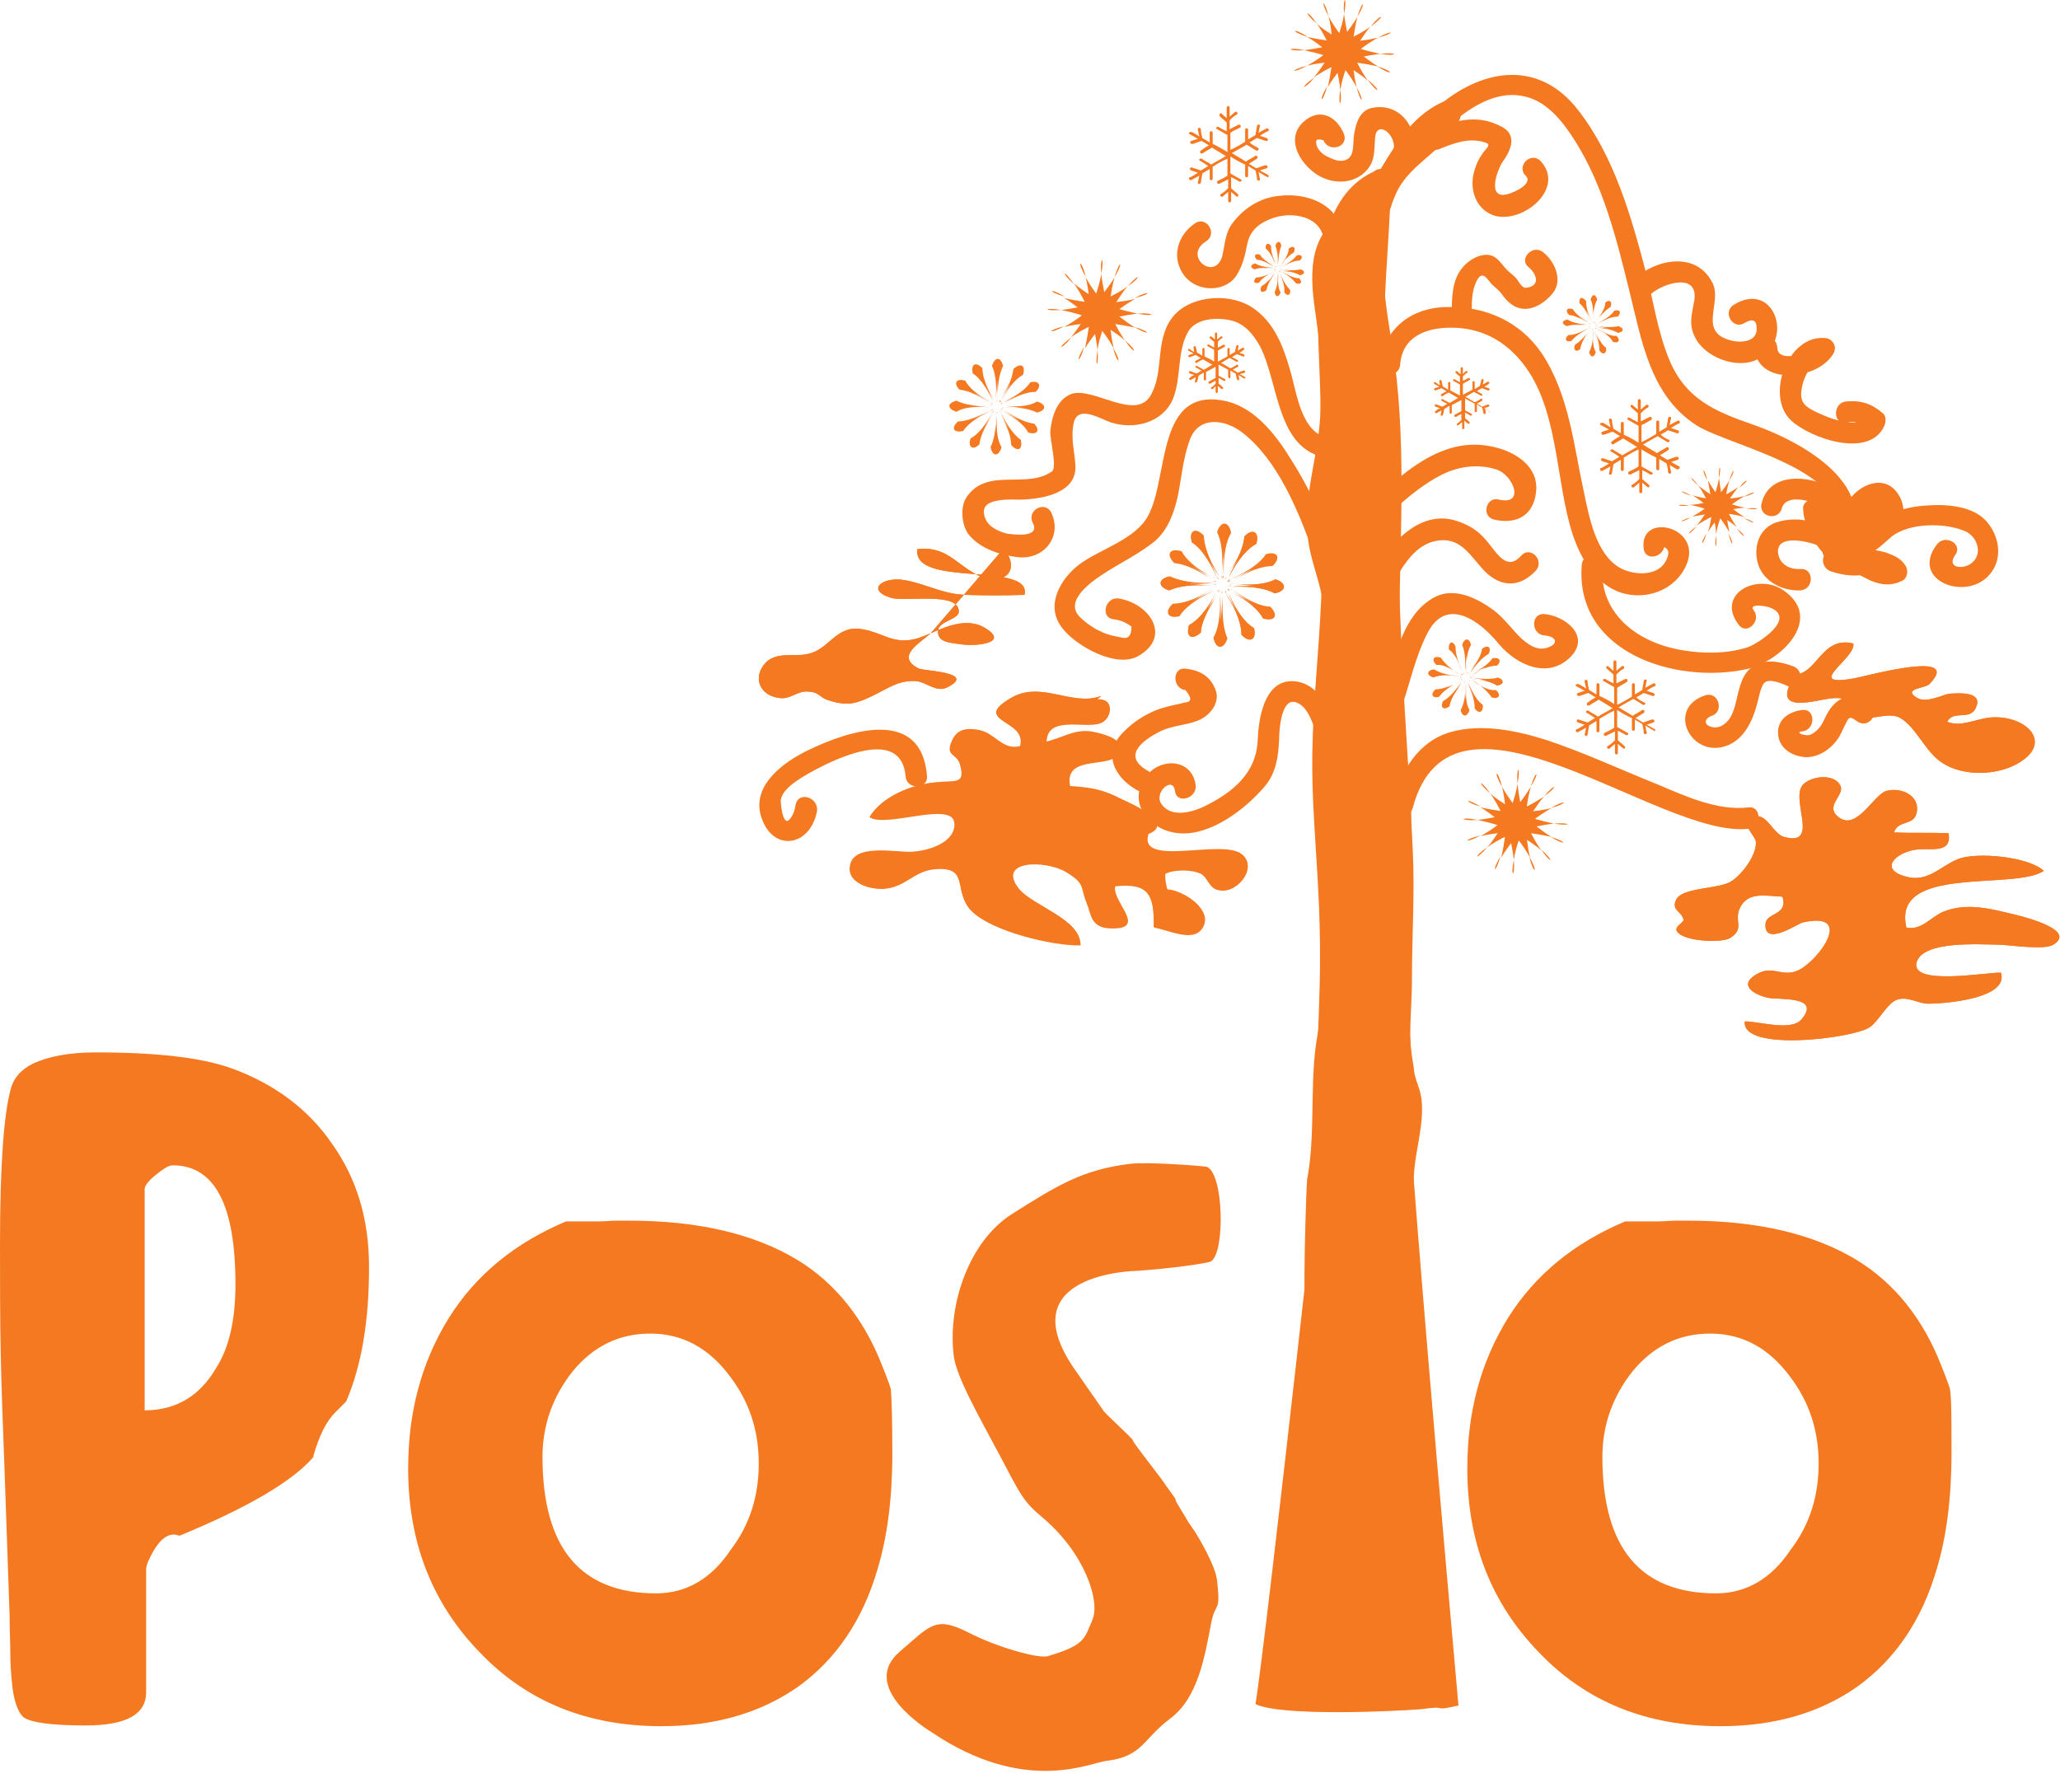 <?xml version="1.0" encoding="utf-8"?>
<!-- Generator: Adobe Illustrator 21.1.0, SVG Export Plug-In . SVG Version: 6.00 Build 0)  -->
<svg version="1.1" id="Layer_1" xmlns="http://www.w3.org/2000/svg" xmlns:xlink="http://www.w3.org/1999/xlink" x="0px" y="0px"
	 viewBox="0 0 279.1 242.8" style="enable-background:new 0 0 279.1 242.8;" xml:space="preserve">
<style type="text/css">
	.st0{clip-path:url(#SVGID_28_);fill:#F47920;}
	.st1{clip-path:url(#SVGID_30_);fill:#F47920;}
	.st2{clip-path:url(#SVGID_32_);fill:#F47920;}
	.st3{clip-path:url(#SVGID_34_);fill:#F47920;}
	.st4{clip-path:url(#SVGID_36_);fill:#F47920;}
	.st5{clip-path:url(#SVGID_38_);fill:#F47920;}
	.st6{clip-path:url(#SVGID_40_);fill:#F47920;}
	.st7{clip-path:url(#SVGID_42_);fill:#F47920;}
	.st8{clip-path:url(#SVGID_44_);fill:#F47920;}
	.st9{clip-path:url(#SVGID_46_);fill:#F47920;}
	.st10{clip-path:url(#SVGID_48_);fill:#F47920;}
	.st11{clip-path:url(#SVGID_50_);fill:#F47920;}
	.st12{clip-path:url(#SVGID_52_);fill:#F47920;}
	.st13{clip-path:url(#SVGID_54_);fill:#F47920;}
	.st14{clip-path:url(#SVGID_56_);fill:#F47920;}
	.st15{clip-path:url(#SVGID_58_);fill:#F47920;}
	.st16{clip-path:url(#SVGID_60_);fill:#F47920;}
	.st17{clip-path:url(#SVGID_62_);fill:#F47920;}
	.st18{clip-path:url(#SVGID_64_);fill:#F47920;}
	.st19{clip-path:url(#SVGID_66_);fill:#F47920;}
	.st20{clip-path:url(#SVGID_68_);fill:#F47920;}
	.st21{clip-path:url(#SVGID_70_);fill:#F47920;}
	.st22{clip-path:url(#SVGID_72_);fill:#F47920;}
	.st23{clip-path:url(#SVGID_74_);fill:#F47920;}
	.st24{clip-path:url(#SVGID_76_);fill:#F47920;}
	.st25{clip-path:url(#SVGID_78_);fill:#F47920;}
	.st26{clip-path:url(#SVGID_80_);fill:#F47920;}
	.st27{clip-path:url(#SVGID_82_);fill:#F47920;}
	.st28{clip-path:url(#SVGID_84_);fill:#F47920;}
	.st29{clip-path:url(#SVGID_86_);fill:#F47920;}
	.st30{clip-path:url(#SVGID_88_);fill:#F47920;}
	.st31{clip-path:url(#SVGID_90_);fill:#F47920;}
	.st32{clip-path:url(#SVGID_92_);fill:#F47920;}
	.st33{clip-path:url(#SVGID_94_);fill:#F47920;}
	.st34{clip-path:url(#SVGID_96_);fill:#F47920;}
	.st35{clip-path:url(#SVGID_98_);fill:#F47920;}
	.st36{clip-path:url(#SVGID_100_);fill:#F47920;}
	.st37{clip-path:url(#SVGID_102_);fill:#F47920;}
	.st38{clip-path:url(#SVGID_104_);fill:#F47920;}
	.st39{clip-path:url(#SVGID_106_);fill:#F47920;}
	.st40{clip-path:url(#SVGID_108_);fill:#F47920;}
	.st41{clip-path:url(#SVGID_110_);fill:#F47920;}
	.st42{clip-path:url(#SVGID_112_);fill:#F47920;}
	.st43{clip-path:url(#SVGID_114_);fill:#F47920;}
	.st44{clip-path:url(#SVGID_116_);fill:#F47920;}
	.st45{clip-path:url(#SVGID_118_);fill:#F47920;}
	.st46{clip-path:url(#SVGID_120_);fill:#F47920;}
	.st47{clip-path:url(#SVGID_122_);fill:#F47920;}
	.st48{clip-path:url(#SVGID_124_);fill:#F47920;}
	.st49{clip-path:url(#SVGID_126_);fill:#F47920;}
	.st50{clip-path:url(#SVGID_128_);fill:#F47920;}
	.st51{clip-path:url(#SVGID_130_);fill:#F47920;}
	.st52{clip-path:url(#SVGID_132_);fill:#F47920;}
	.st53{clip-path:url(#SVGID_134_);fill:#F47920;}
	.st54{clip-path:url(#SVGID_136_);fill:#F47920;}
	.st55{clip-path:url(#SVGID_138_);fill:#F47920;}
	.st56{clip-path:url(#SVGID_140_);fill:#F47920;}
	.st57{clip-path:url(#SVGID_142_);fill:#F47920;}
	.st58{clip-path:url(#SVGID_144_);fill:#F47920;}
	.st59{clip-path:url(#SVGID_146_);fill:#F47920;}
	.st60{clip-path:url(#SVGID_148_);fill:#F47920;}
	.st61{clip-path:url(#SVGID_150_);fill:#F47920;}
	.st62{clip-path:url(#SVGID_152_);fill:#F47920;}
	.st63{clip-path:url(#SVGID_154_);fill:#F47920;}
	.st64{fill:none;}
</style>
<g>
	<g>
		<defs>
			<rect id="SVGID_1_" y="0" width="279.1" height="277.2"/>
		</defs>
		<clipPath id="SVGID_2_">
			<use xlink:href="#SVGID_1_"  style="overflow:visible;"/>
		</clipPath>
	</g>
	<g>
		<defs>
			<rect id="SVGID_3_" y="0" width="279.1" height="277.2"/>
		</defs>
		<clipPath id="SVGID_4_">
			<use xlink:href="#SVGID_3_"  style="overflow:visible;"/>
		</clipPath>
	</g>
	<g>
		<defs>
			<rect id="SVGID_5_" y="0" width="279.1" height="277.2"/>
		</defs>
		<clipPath id="SVGID_6_">
			<use xlink:href="#SVGID_5_"  style="overflow:visible;"/>
		</clipPath>
	</g>
	<g>
		<defs>
			<rect id="SVGID_7_" y="0" width="279.1" height="277.2"/>
		</defs>
		<clipPath id="SVGID_8_">
			<use xlink:href="#SVGID_7_"  style="overflow:visible;"/>
		</clipPath>
	</g>
	<g>
		<defs>
			<rect id="SVGID_9_" y="0" width="279.1" height="277.2"/>
		</defs>
		<clipPath id="SVGID_10_">
			<use xlink:href="#SVGID_9_"  style="overflow:visible;"/>
		</clipPath>
	</g>
	<g>
		<defs>
			<rect id="SVGID_11_" y="0" width="279.1" height="277.2"/>
		</defs>
		<clipPath id="SVGID_12_">
			<use xlink:href="#SVGID_11_"  style="overflow:visible;"/>
		</clipPath>
	</g>
	<g>
		<defs>
			<rect id="SVGID_13_" y="0" width="279.1" height="277.2"/>
		</defs>
		<clipPath id="SVGID_14_">
			<use xlink:href="#SVGID_13_"  style="overflow:visible;"/>
		</clipPath>
	</g>
	<g>
		<defs>
			<rect id="SVGID_15_" y="0" width="279.1" height="277.2"/>
		</defs>
		<clipPath id="SVGID_16_">
			<use xlink:href="#SVGID_15_"  style="overflow:visible;"/>
		</clipPath>
	</g>
	<g>
		<defs>
			<rect id="SVGID_17_" y="0" width="279.1" height="277.2"/>
		</defs>
		<clipPath id="SVGID_18_">
			<use xlink:href="#SVGID_17_"  style="overflow:visible;"/>
		</clipPath>
	</g>
	<g>
		<defs>
			<rect id="SVGID_19_" y="0" width="279.1" height="277.2"/>
		</defs>
		<clipPath id="SVGID_20_">
			<use xlink:href="#SVGID_19_"  style="overflow:visible;"/>
		</clipPath>
	</g>
	<g>
		<defs>
			<rect id="SVGID_21_" y="0" width="279.1" height="277.2"/>
		</defs>
		<clipPath id="SVGID_22_">
			<use xlink:href="#SVGID_21_"  style="overflow:visible;"/>
		</clipPath>
	</g>
	<g>
		<defs>
			<rect id="SVGID_23_" y="0" width="279.1" height="277.2"/>
		</defs>
		<clipPath id="SVGID_24_">
			<use xlink:href="#SVGID_23_"  style="overflow:visible;"/>
		</clipPath>
	</g>
	<g>
		<defs>
			<rect id="SVGID_25_" y="0" width="279.1" height="277.2"/>
		</defs>
		<clipPath id="SVGID_26_">
			<use xlink:href="#SVGID_25_"  style="overflow:visible;"/>
		</clipPath>
	</g>
	<g>
		<defs>
			<rect id="SVGID_27_" y="0" width="279.1" height="277.2"/>
		</defs>
		<clipPath id="SVGID_28_">
			<use xlink:href="#SVGID_27_"  style="overflow:visible;"/>
		</clipPath>
		<path class="st0" d="M31.9,174c0-10.7-2.8-16.1-8.5-16.1c-0.5,0-1.2,0.4-2.3,1.3c-1,0.8-1.5,1.5-1.5,1.9v30c4.2,0,7.4-1.9,9.6-5.6
			C31.1,182.6,31.9,178.7,31.9,174 M50,171.7c0,7.3-1,13.3-3.1,18.2l-1.5,1.5c-1.2,1.2-2.2,3.2-3,6.1c-2.9,3.3-8.9,6.8-18.1,10.6
			c-1.4-0.6-2.8,0.4-4.1,3.2c-0.3,0.6-0.4,1.1-0.4,1.3v16.7c0,3-2.7,4.5-8.2,4.5c-4.6,0-7.4-0.4-8.4-1.1c-0.8-0.7-1.4-2.4-1.6-4.9
			c-0.1-1-0.2-2.3-0.2-3.7c0-1.5-0.1-3.2-0.1-5.2l-0.7-20.2c-0.2-5.2-0.4-10.3-0.5-15.3S0,173.5,0,168.7c0-10.7,0.5-17.8,1.5-21.3
			c0.4-1.4,1.4-2.5,3-3.3c2.2-1,5-1.5,8.5-1.5c8.2,0,14.2,0.7,18.2,2.1c5.9,2.1,10.6,5.6,13.8,10.3C48.4,159.8,50,165.3,50,171.7"/>
	</g>
	<g>
		<defs>
			<rect id="SVGID_29_" y="0" width="279.1" height="277.2"/>
		</defs>
		<clipPath id="SVGID_30_">
			<use xlink:href="#SVGID_29_"  style="overflow:visible;"/>
		</clipPath>
		<path class="st1" d="M102.8,198.3c0-4.5-1.3-8.4-3.9-11.8c-2.9-3.9-6.5-5.8-10.8-5.8c-4.2,0-7.7,1.7-10.5,5.1
			c-2.7,3.4-4.1,7.3-4.1,11.6c0,12.3,5.1,18.5,15.4,18.5c4.1,0,7.5-2,10.1-5.9C101.6,206.6,102.8,202.7,102.8,198.3 M120.9,196.9
			c0,6.2-0.7,11.4-2,15.7c-2,6.9-5.6,12.2-10.7,15.9c-5.1,3.6-11.3,5.4-18.6,5.4c-10,0-18.2-3.3-24.6-10c-6.5-6.7-9.7-15-9.7-24.9
			c0-7.7,1.8-14.4,5.5-20.4c3.7-5.9,9-10.2,15.9-13.1H81c1,0,1.8-0.1,2.5-0.1s1.3,0,1.8,0c9.3,0,16.9,1.8,22.7,5.3
			c5.1,3.1,9,7.9,11.5,14.3c0.8,2,1.2,3.1,1.2,3.3C120.8,189.5,120.9,192.3,120.9,196.9"/>
	</g>
	<g>
		<defs>
			<rect id="SVGID_31_" y="0" width="279.1" height="277.2"/>
		</defs>
		<clipPath id="SVGID_32_">
			<use xlink:href="#SVGID_31_"  style="overflow:visible;"/>
		</clipPath>
		<path class="st2" d="M246.4,198.3c0-4.5-1.3-8.4-3.9-11.8c-2.9-3.9-6.5-5.8-10.8-5.8c-4.2,0-7.7,1.7-10.5,5.1
			c-2.7,3.4-4.1,7.3-4.1,11.6c0,12.3,5.1,18.5,15.4,18.5c4.1,0,7.5-2,10.1-5.9C245.2,206.6,246.4,202.7,246.4,198.3 M264.4,196.9
			c0,6.2-0.7,11.4-2,15.7c-2,6.9-5.6,12.2-10.7,15.9c-5.1,3.6-11.3,5.4-18.6,5.4c-10,0-18.2-3.3-24.6-10c-6.5-6.7-9.7-15-9.7-24.9
			c0-7.7,1.8-14.4,5.5-20.4c3.7-5.9,9-10.2,15.9-13.1h4.3c1,0,1.8-0.1,2.5-0.1s1.3,0,1.8,0c9.3,0,16.9,1.8,22.7,5.3
			c5.1,3.1,9,7.9,11.5,14.3c0.8,2,1.2,3.1,1.2,3.3C264.4,189.5,264.4,192.3,264.4,196.9"/>
	</g>
	<g>
		<defs>
			<rect id="SVGID_33_" y="0" width="279.1" height="277.2"/>
		</defs>
		<clipPath id="SVGID_34_">
			<use xlink:href="#SVGID_33_"  style="overflow:visible;"/>
		</clipPath>
		<path class="st3" d="M164.1,170.9c-0.5,0.3-5.7,1-10,1.3c-0.3,0-17.4,0.3-8.6,13.2l3.9,5.6c0.1,0.4,4.1,3.9,4.1,4.2s4.4,5.8,4.4,6
			c2.5,3.4,0.5,0.8,2,3.2s0.3,0.7,1.9,3c0.4,0.6,2.9,4.7,3.1,6.8c0.5,4.5-0.2,2.7-0.8,5.7c-0.9,4.7-1.8,10.2-5.6,13
			c-3.7,2.8-3.7,5.1-8.6,5.7c-2.1,0.2-11,4.7-23.7-3.9c-0.5-0.3-9.9-6.1-4.3-10.9c4.2-3.6,4.8-4.8,9.1-2.7c4.2,2.2,9.9,3.7,11,3.3
			c5-1.5,4.9-2.3,6-4.9c1.1-2.5-1-9.1-6.9-14c-2.5-2.1-2.9-3.1-5.6-8.2c-2.7-5.1-6-10.8-6.3-13.7c-0.8-6.9,2.1-15.4,7.9-19.1
			c5.9-3.7,9.4-6,16-6.8c2.5-0.3,10,0.3,10.4,0.4C165.8,159,166,169.6,164.1,170.9"/>
	</g>
	<g>
		<defs>
			<rect id="SVGID_35_" y="0" width="279.1" height="277.2"/>
		</defs>
		<clipPath id="SVGID_36_">
			<use xlink:href="#SVGID_35_"  style="overflow:visible;"/>
		</clipPath>
		<path class="st4" d="M191.4,109.5c5.3-20.1,33.5,4.2,45.5,2.8c1.8-0.2,1.8-3.1,0-2.9c-4.2,0.5-8.5-1.5-12.3-3.1c-5-2-9.9-4.3-15-6
			c-4.1-1.3-8.8-2.3-13.1-1.1c-4.4,1.3-6.7,5.3-7.8,9.5C188.2,110.5,190.9,111.3,191.4,109.5"/>
	</g>
	<g>
		<defs>
			<rect id="SVGID_37_" y="0" width="279.1" height="277.2"/>
		</defs>
		<clipPath id="SVGID_38_">
			<use xlink:href="#SVGID_37_"  style="overflow:visible;"/>
		</clipPath>
		<path class="st5" d="M189.7,96.4c1.3-3.6,2-7.4,3.8-10.8c2.6-4.8,7.1-1.4,9.6,1.7c2.4,2.8,6.6,4.8,9.7,1.7
			c2.8-2.9-0.9-5.6-3.6-5.8c-1.8-0.1-1.8,2.7,0,2.9c1.7,0.1,2.1,1.2,0.3,1.7c-1.4,0.4-2.6-0.6-3.5-1.4c-1.2-1.2-2.2-2.6-3.6-3.7
			c-2.2-1.6-5.3-3.2-8-1.8c-5,2.6-5.7,10.1-7.4,14.9C186.3,97.3,189.1,98.1,189.7,96.4"/>
	</g>
	<g>
		<defs>
			<rect id="SVGID_39_" y="0" width="279.1" height="277.2"/>
		</defs>
		<clipPath id="SVGID_40_">
			<use xlink:href="#SVGID_39_"  style="overflow:visible;"/>
		</clipPath>
		<path class="st6" d="M202.4,70.4c3,0.7,5.3-0.5,5.7-3.6c0.5-3.7-3-5.7-6-6.3c-8-1.7-14.2,5.8-19.4,10.6c-1.4,1.3,0.7,3.3,2,2
			c3.3-3.1,6.2-6.4,10.3-8.6c2.4-1.3,5.1-1.7,7.7-0.9c2.3,0.7,4,4.9,0.4,4.1C201.4,67.2,200.6,69.9,202.4,70.4"/>
	</g>
	<g>
		<defs>
			<rect id="SVGID_41_" y="0" width="279.1" height="277.2"/>
		</defs>
		<clipPath id="SVGID_42_">
			<use xlink:href="#SVGID_41_"  style="overflow:visible;"/>
		</clipPath>
		<path class="st7" d="M180.5,73.9c-1.4-4-3.2-7.9-5.5-11.5c-2-3.3-4.8-7-8.7-8c-9.7-2.3-7.9,10.1-10.7,15.4
			c-1.7,3.3-6.6,4.6-9.4,6.7c-2.6,2-4.7,5.7-2.2,8.7c1.8,2.3,7.2,5.4,10.2,3.7c4.6-2.6,1.6-7.1-2.6-7.8c-1.8-0.3-2.6,2.5-0.8,2.8
			c0.9,0.1,1.7,0.4,2.5,1c0,1.2-0.4,1.7-1.3,1.5c-0.5-0.1-0.9-0.2-1.4-0.3c-1.6-0.4-3.2-1.4-4.3-2.5c-2.3-2.3,2-5.1,3.6-6.1
			c2.2-1.4,4.5-2.5,6.6-4.2c1.8-1.6,2.6-3.9,3.1-6.2c0.5-2.5,0.7-5.1,1.6-7.5c1.2-3.3,4.8-2.8,7.1-1c4.8,3.7,7.6,10.6,9.6,16.2
			C178.4,76.4,181.2,75.6,180.5,73.9"/>
	</g>
	<g>
		<defs>
			<rect id="SVGID_43_" y="0" width="279.1" height="277.2"/>
		</defs>
		<clipPath id="SVGID_44_">
			<use xlink:href="#SVGID_43_"  style="overflow:visible;"/>
		</clipPath>
		<path class="st8" d="M181.1,99c-0.8-2.9-2.6-6.7-6.1-6.7c-3.8,0-4.5,5.3-4.6,8c-0.2,4.5-3.4,7.1-7.3,9c-1.7,0.8-4.4,1.5-5.7-0.3
			c-1.2-1.5,1.5-4,1.8-1.8c0.2,1.8,3,1,2.8-0.8c-0.5-3.7-4.9-3.8-6.8-1.1c-2.6,3.6,0.7,7.3,4.5,7.6c4.3,0.4,9.1-3.3,11.7-6.4
			c1.5-1.8,1.8-4,1.9-6.3c0-0.9,0.2-6.2,2.6-4.9c1.4,0.7,2.1,3,2.5,4.4C178.9,101.6,181.6,100.8,181.1,99"/>
	</g>
	<g>
		<defs>
			<rect id="SVGID_45_" y="0" width="279.1" height="277.2"/>
		</defs>
		<clipPath id="SVGID_46_">
			<use xlink:href="#SVGID_45_"  style="overflow:visible;"/>
		</clipPath>
		<path class="st9" d="M180.6,59.4c-4-0.1-4.8-5.4-5.6-8.5c-1-3.6-2.2-7.3-5.6-9.4c-3.2-1.9-8.5-1.4-10.7,1.7c-2.2,3.1-1,7-2.7,10.2
			c-2,3.9-7.9-1.1-10.9,0c-2,0.8-2.6,3.2-2.8,5c-0.1,1,1,5,0.2,5.5c-3.5,2.4-8.7-0.6-11.5,3.4c-1,1.4-0.7,4,0.3,5.2
			c1.6,1.9,4.2,2.7,6.6,3c3.6,0.4,6.1-2.9,4.5-6.1c-0.9-1.6-3.3-0.2-2.5,1.4c1.2,2.2-2.8,1.6-3.5,1.5c-1.5-0.4-3-1.2-3.1-2.9
			c-0.1-2,3.8-1.7,5.1-1.7c2.9-0.1,7.5-0.9,7.3-4.6c-0.1-2.1-0.7-3.7-0.2-5.9c0.6-2.3,3.5-0.5,4.9,0c3.2,1.1,7.1,0.1,8.5-3.1
			c1.2-2.9,0.5-6.4,2.1-9.2c1.1-1.8,3.9-1.9,5.7-1.5c1.9,0.4,3.1,1.9,4,3.5c2.7,5.2,2.2,14.9,10,15.2
			C182.4,62.3,182.4,59.5,180.6,59.4"/>
	</g>
	<g>
		<defs>
			<rect id="SVGID_47_" y="0" width="279.1" height="277.2"/>
		</defs>
		<clipPath id="SVGID_48_">
			<use xlink:href="#SVGID_47_"  style="overflow:visible;"/>
		</clipPath>
		<path class="st10" d="M182,34.4c0.9-5.8-3.9-8.6-9.2-7.8c-2.5,0.4-4.6,1.9-6,3.9c-0.8,1.2-0.9,2.9-1.2,4.2c-1,3.5-5.4,0-2.2-2
			c1.6-1,0.1-3.4-1.4-2.5c-2.5,1.6-3.4,4.8-1.5,7.2c1.7,2.2,5.6,2.3,7.1-0.2c0.8-1.3,1.1-2.7,1.4-4.2c0.4-1.9,1.8-2.9,3.6-3.5
			c3.1-1,7.3,0.2,6.7,4.1C178.9,35.4,181.7,36.2,182,34.4"/>
	</g>
	<g>
		<defs>
			<rect id="SVGID_49_" y="0" width="279.1" height="277.2"/>
		</defs>
		<clipPath id="SVGID_50_">
			<use xlink:href="#SVGID_49_"  style="overflow:visible;"/>
		</clipPath>
		<path class="st11" d="M191,22.4c1.9-3.7-0.6-8.6-5-7.8c-1.9,0.3-2.4,2.4-2.6,4.1c-0.1,1.3,0.1,3-1.7,3.1c-0.7,0-1.5-0.4-2.1-0.7
			c-0.5-0.3-0.8-0.6-1.1-1.1c-0.4-1-0.2-1.3,0.8-1c0.7,1.7,3.4,1,2.8-0.8c-1-2.5-3.4-3.7-5.6-1.6c-2.3,2.3-0.4,5.4,1.7,6.9
			c2.4,1.7,5.8,1.5,7.4-1c0.7-1.1,0.6-2.6,0.7-3.8c0.2-2.8,3.5-0.1,2.3,2.3C187.7,22.6,190.1,24.1,191,22.4"/>
	</g>
	<g>
		<defs>
			<rect id="SVGID_51_" y="0" width="279.1" height="277.2"/>
		</defs>
		<clipPath id="SVGID_52_">
			<use xlink:href="#SVGID_51_"  style="overflow:visible;"/>
		</clipPath>
		<path class="st12" d="M195,20.2c2-0.8,4-1.6,6.2-0.9c1,0.3,0.1,0.8-0.4,1.6c-0.5,0.7-0.8,1.4-1,2.1c-0.8,2.4,0,5.3,2.6,6.2
			c3.9,1.2,9.8-3.7,6.3-7.4c-1.3-1.3-3.3,0.7-2,2c1.1,1.1-1.6,2.3-2.4,2.5c-2.9,0.8-1.5-3.2-0.7-4.4c1.1-1.5,2-3.6-0.1-4.7
			c-3.1-1.7-6-1-9.1,0.2C192.5,18.1,193.2,20.9,195,20.2"/>
	</g>
	<g>
		<defs>
			<rect id="SVGID_53_" y="0" width="279.1" height="277.2"/>
		</defs>
		<clipPath id="SVGID_54_">
			<use xlink:href="#SVGID_53_"  style="overflow:visible;"/>
		</clipPath>
		<path class="st13" d="M189.7,49.4c0.3-3.8,3.5-5,6.9-5c3.6,0,6.7,1.4,9.1,4.1c5.6,6.2,4.9,16.4,7.4,24c1.1,3.2,3,6.6,6.5,7.8
			c3.4,1.1,7.4-0.3,8.9-3.8c2.2-5.2-6.5-7.2-5.8-2.1c0.3,1.8,3,1,2.8-0.8c0.1,0.9-0.8,0.2,0.1,0.6c0.4,0.2,0.5,0.6,0.4,1
			c-0.7,3-4.5,2.9-6.6,1.7c-3.2-1.9-4.1-6.9-4.8-10.2c-1.4-6.4-2-13.2-5.7-18.8c-2.9-4.3-7.6-6.4-12.7-6.3c-4.9,0-8.8,2.9-9.2,7.9
			C186.7,51.3,189.6,51.2,189.7,49.4"/>
	</g>
	<g>
		<defs>
			<rect id="SVGID_55_" y="0" width="279.1" height="277.2"/>
		</defs>
		<clipPath id="SVGID_56_">
			<use xlink:href="#SVGID_55_"  style="overflow:visible;"/>
		</clipPath>
		<path class="st14" d="M189.5,77.7c1.4-2.3,3.1-4.4,5.9-4.5c2.5-0.1,3.8,2,5.3,3.7c2.2,2.6,5,3,7.4,0.4c1.2-1.4-0.8-3.4-2-2
			c-1.9,2.1-3.2-0.2-4.5-1.8c-1.2-1.5-2.4-2.3-4.2-2.9c-4.5-1.5-8.3,2.2-10.4,5.6C186.1,77.9,188.6,79.3,189.5,77.7"/>
	</g>
	<g>
		<defs>
			<rect id="SVGID_57_" y="0" width="279.1" height="277.2"/>
		</defs>
		<clipPath id="SVGID_58_">
			<use xlink:href="#SVGID_57_"  style="overflow:visible;"/>
		</clipPath>
		<path class="st15" d="M214.3,76.6c-0.9,11.8,12.6,16.1,22.2,14.1c4.6-0.9,10.9-6.9,5-10.8c-3.6-2.3-9.1,0.7-5.9,4.8
			c1.1,1.4,3.1-0.6,2-2c-0.8-1,1.8-0.6,2.4-0.3c3.3,1.5-1.8,4.8-3.2,5.3c-2.8,0.9-6,0.9-8.9,0.4c-6-1-11.3-4.9-10.8-11.5
			C217.3,74.7,214.4,74.7,214.3,76.6"/>
	</g>
	<g>
		<defs>
			<rect id="SVGID_59_" y="0" width="279.1" height="277.2"/>
		</defs>
		<clipPath id="SVGID_60_">
			<use xlink:href="#SVGID_59_"  style="overflow:visible;"/>
		</clipPath>
		<path class="st16" d="M223.6,39.9c1.6-1.5,6.8-3.2,5.9,1.1c-0.3,1.7-0.7,2.9,0.1,4.6c1.3,2.8,5.7,4.5,8.5,3.1
			c5.1-2.5,2.3-10.8-3.2-7.4c-1.6,1-0.1,3.4,1.4,2.5c1-0.6,1.7-0.6,1.7,0.7c0.1,1.9-2.3,2-3.6,1.6c-4.4-1.2-1-5.1-2.4-7.8
			c-2.2-4.3-7.6-3.2-10.6-0.5C220.2,39.1,222.2,41.1,223.6,39.9"/>
	</g>
	<g>
		<defs>
			<rect id="SVGID_61_" y="0" width="279.1" height="277.2"/>
		</defs>
		<clipPath id="SVGID_62_">
			<use xlink:href="#SVGID_61_"  style="overflow:visible;"/>
		</clipPath>
		<path class="st17" d="M197.3,16.2c2.6-2.1,5.9-4,9.4-3.1c3,0.7,5.2,3.6,6.7,6c3.8,6,5.6,13.2,7.3,20.1c1.7,6.8,2.8,14.3,9.1,18.4
			c4.6,3,24.7,6.8,17.4,16c-1.1,1.4,0.9,3.5,2,2c7-8.9-4.3-15.5-11.8-18.1c-5.2-1.8-9.1-3.5-11.3-8.9c-1.5-3.7-2.1-7.8-3.1-11.7
			c-2-7.6-4.3-15.7-9.2-22c-5.2-6.7-12.6-5.7-18.6-0.8C193.9,15.3,195.9,17.3,197.3,16.2"/>
	</g>
	<g>
		<defs>
			<rect id="SVGID_63_" y="0" width="279.1" height="277.2"/>
		</defs>
		<clipPath id="SVGID_64_">
			<use xlink:href="#SVGID_63_"  style="overflow:visible;"/>
		</clipPath>
		<path class="st18" d="M237.7,46.9c0.1,5.5,8.6,4.7,10.7,1c0.6-1-0.2-2.1-1.2-2.1c-5-0.4-8.1,7.9-4.5,11.2
			c2.6,2.4,10.6,5.2,12.6,0.7c0.2-0.5,0.3-1.3-0.2-1.7c-1.5-1.3-3-1.8-5-1.6c-1.8,0.2-1.8,3.1,0,2.9c1.1-0.3,2.1,0,3,0.7
			c-0.1-0.6-0.1-1.2-0.2-1.7c-1,2.2-5.7,0.1-7.1-0.6c-1.4-0.7-2-1.4-1.7-3c0.2-1.5,1.4-4.1,3.2-3.9c-0.4-0.7-0.8-1.4-1.2-2.1
			c-0.7,1.2-5.3,2.6-5.3,0.4C240.6,45,237.7,45,237.7,46.9"/>
	</g>
	<g>
		<defs>
			<rect id="SVGID_65_" y="0" width="279.1" height="277.2"/>
		</defs>
		<clipPath id="SVGID_66_">
			<use xlink:href="#SVGID_65_"  style="overflow:visible;"/>
		</clipPath>
		<path class="st19" d="M243,90.3c-3.2-1.2-6.1-1-7.2,2.5c-0.5,1.5-0.6,3-1.3,4.3c-0.5,0.9-1.5,1.7-2.6,1.4c-1.2-0.3-0.9-1.2,0-1.5
			c1.7-0.5,1-3.3-0.8-2.8c-5.4,1.7-2.1,8.5,2.7,6.9c2.4-0.8,3.6-3.3,4.2-5.5c0.3-1,0.4-2,0.9-2.9c0.6-1,2.7,0,3.4,0.3
			C243.9,93.7,244.7,91,243,90.3"/>
	</g>
	<g>
		<defs>
			<rect id="SVGID_67_" y="0" width="279.1" height="277.2"/>
		</defs>
		<clipPath id="SVGID_68_">
			<use xlink:href="#SVGID_67_"  style="overflow:visible;"/>
		</clipPath>
		<path class="st20" d="M253.3,95.3c-2.5-1.7-4.6-0.9-5.9,1.7c-0.5,1.1-0.9,1.9-2,2.5c-0.7,0.4-2.4-0.3-1.2-0.4
			c1.8-0.2,1.8-3.1,0-2.9c-1.7,0.2-3.4,1.2-3.3,3.2c0.1,2,1.9,3.1,3.8,3.2c1.9,0,3.6-1.3,4.5-2.8c0.4-0.7,0.7-1.5,1.1-2.2
			c0.4-0.7,0.9-0.1,1.4,0.2C253.4,98.8,254.8,96.3,253.3,95.3"/>
	</g>
	<g>
		<defs>
			<rect id="SVGID_69_" y="0" width="279.1" height="277.2"/>
		</defs>
		<clipPath id="SVGID_70_">
			<use xlink:href="#SVGID_69_"  style="overflow:visible;"/>
		</clipPath>
		<path class="st21" d="M199.4,42.3c0-1.4,0-2.8,0.6-4.1c0.8-1.7,1.4-0.5,2.1,0.3c0.5,0.5,1,0.8,1.4,1.4c0.5,0.7,1,1.2,1.7,1.6
			c1.9,1,4-0.3,5.2-1.8c1.4-1.8,0.2-4.3-1.3-5.5c-1.4-1.2-3.4,0.9-2,2c1.1,0.9,1.7,2.6-0.4,2.8c-0.5,0-1-0.9-1.2-1.2
			c-0.4-0.5-0.9-0.8-1.3-1.2c-0.6-0.6-0.9-1.2-1.6-1.7c-1.4-1-3.5,0.2-4.4,1.3c-1.5,1.7-1.5,4.2-1.5,6.3
			C196.6,44.1,199.4,44.1,199.4,42.3"/>
	</g>
	<g>
		<defs>
			<rect id="SVGID_71_" y="0" width="279.1" height="277.2"/>
		</defs>
		<clipPath id="SVGID_72_">
			<use xlink:href="#SVGID_71_"  style="overflow:visible;"/>
		</clipPath>
		<path class="st22" d="M244,77.1c-1.5,0.1-2.9-0.6-3.1-2.2c-0.2-2.2,2.9-1.7,4.1-1.4c2.4,0.5,3.9,2.4,6.6,2.1
			c1.9-0.2,3.3-1.7,4.7-2.9c2.4-1.9,7.3-1.9,10-0.7c1.7,0.8,2.4,3.2,0.7,4.4c-1.2,0.8-3.3,0.5-2.1-1.2c1.1-1.5-1.4-2.9-2.5-1.4
			c-3.7,4.9,4.1,7.8,7.2,4c1.8-2.1,1.3-5.2-0.5-7.2c-1.9-2.1-5.5-2.3-8.1-2.1c-3.3,0.2-5.7,1.2-8.2,3.4c-2.4,2-4.8-0.2-7.2-1.1
			c-1.5-0.6-3.5-0.5-5,0c-2.2,0.8-3,3.1-2.5,5.3c0.6,2.6,3.3,4,5.8,3.9C245.8,79.9,245.8,77,244,77.1"/>
	</g>
	<g>
		<defs>
			<rect id="SVGID_73_" y="0" width="279.1" height="277.2"/>
		</defs>
		<clipPath id="SVGID_74_">
			<use xlink:href="#SVGID_73_"  style="overflow:visible;"/>
		</clipPath>
		<path class="st23" d="M250.6,71.7c0.1-0.5,0-0.5-0.4-0.2c0.2,0,0.4,0.1,0.5,0.1c0.9,0.3,1.8-0.5,1.8-1.4c0-1.1,1.9-2.9,2.4-1.4
			c0.4,1.1-2.8,1.1-3.6,1.4c-1.7,0.6-1,3.4,0.8,2.8c1.4-0.5,3-0.4,4.4-1.2c1.7-1.1,1.7-3.3,0.7-4.8c-2.3-3.7-7.6-0.2-7.5,3.3
			c0.6-0.5,1.2-0.9,1.8-1.4c-2.1-0.7-3.8,0.5-3.7,2.8C247.8,73.5,250.6,73.5,250.6,71.7"/>
	</g>
	<g>
		<defs>
			<rect id="SVGID_75_" y="0" width="279.1" height="277.2"/>
		</defs>
		<clipPath id="SVGID_76_">
			<use xlink:href="#SVGID_75_"  style="overflow:visible;"/>
		</clipPath>
		<path class="st24" d="M241.4,68.9c0.7-2.5,5.6-0.6,6.8,0.6c1.3,1.3,3.3-0.7,2-2c-2.8-2.8-10.2-4.4-11.5,0.6
			C238.1,70,240.9,70.7,241.4,68.9"/>
	</g>
	<g>
		<defs>
			<rect id="SVGID_77_" y="0" width="279.1" height="277.2"/>
		</defs>
		<clipPath id="SVGID_78_">
			<use xlink:href="#SVGID_77_"  style="overflow:visible;"/>
		</clipPath>
		<path class="st25" d="M155.6,104.5c-3.6-2-1-4.1,1.6-5.4c1.8-0.9,3.9-0.8,5.6-1.7c1.3-0.7,2.5-2.3,1.9-3.9
			c-0.7-1.9-2.2-2.7-4.1-2.9c-1.8-0.2-1.8,2.7,0,2.9c0.9,1.1,0.9,1.6-0.1,1.7c-0.4,0.1-0.8,0.2-1.3,0.3c-0.9,0.2-1.7,0.4-2.5,0.7
			c-1.7,0.7-3.1,1.6-4.4,2.9c-3,2.9-1.4,6.2,1.8,8C155.8,107.8,157.2,105.4,155.6,104.5"/>
	</g>
	<g>
		<defs>
			<rect id="SVGID_79_" y="0" width="279.1" height="277.2"/>
		</defs>
		<clipPath id="SVGID_80_">
			<use xlink:href="#SVGID_79_"  style="overflow:visible;"/>
		</clipPath>
		<path class="st26" d="M107.8,109c-0.1,0.7-0.3,1.4-0.8,2c-1,1.2-1.3-2.6-1.2-2.7c0.3-1.3,1.8-2.3,2.9-3c1.3-0.8,2.7-1.5,4-2.1
			c3.4-1.5,9.5-3.6,10,2c0.1,1.8,3,1.8,2.9,0c-0.7-9.4-10.5-6.3-16.2-3.5c-3.1,1.5-7.3,4.5-6.4,8.5c1.3,5.3,6.7,4.8,7.7-0.3
			C110.9,108,108.2,107.2,107.8,109"/>
	</g>
	<g>
		<defs>
			<rect id="SVGID_81_" y="0" width="279.1" height="277.2"/>
		</defs>
		<clipPath id="SVGID_82_">
			<use xlink:href="#SVGID_81_"  style="overflow:visible;"/>
		</clipPath>
		<path class="st27" d="M178.6,163.8c7.5-9.6,3.3-24.9,3.1-36.8c-0.1-6.2-0.7-12.4-1-18.6c-0.3-6.5,0.2-13,0.7-19.5
			c0.5-7.6,0.7-15.2,0.7-22.8c0-7.3,0-14.9-0.9-22.2c-0.4-2.9-1-5.9-0.4-8.9c0.6-2.8,4.2-4.9,6-6.9c3.6-4,4.8-9.4,10.1-11.8
			c1.7-0.8,0.2-3.2-1.4-2.5c-4.8,2.2-6.8,6.6-9.5,10.8c-1.5,2.3-3.6,3.9-5.6,5.7c-1.9,1.8-2.5,4.2-2.6,6.7c-0.1,2.8,0.5,5.6,0.8,8.3
			c0.4,3.9,0.5,8,0.6,11.9c0.2,8,0.2,16-0.2,24c-0.3,7-1.1,13.9-1.2,20.9c-0.1,6.2,0.5,12.4,0.8,18.5c0.7,13-0.3,20.2-0.6,35.5
			c0,1.8-0.9,11.1,0.2,9.7"/>
	</g>
	<g>
		<defs>
			<rect id="SVGID_83_" y="0" width="279.1" height="277.2"/>
		</defs>
		<clipPath id="SVGID_84_">
			<use xlink:href="#SVGID_83_"  style="overflow:visible;"/>
		</clipPath>
		<path class="st28" d="M190.6,163.6c-2.8-8.6,1.7-15,0.9-19.2c-1.2-6.7-0.1-13-0.5-19.9c-0.3-6.8,0.7-13.5-0.2-20.2
			c-0.9-6.7-1.2-13.4-1.2-20.2c0.1-12.6,1-25-1-37.5c-1.1-6.5-2.3-14.2,0.6-20.5c1.9-4.1,6.7-5.7,8.6-10c0.7-1.7-1.7-3.1-2.5-1.4
			c-1.8,4.2-6.3,6-8.6,10c-2.9,5.3-2.3,12.6-1.6,18.3c0.8,6.4,1.9,12.6,2,19.1c0.1,7-0.3,13.9-0.4,20.9c-0.1,6.5,0,13,0.9,19.5
			c1,7.4,0.2,14.6,0.5,22c0.2,6.4-3.6,12.9-2.5,19.2c1.1,7-5.5,14.8-3.3,21.5c0.6,1.7,8.2-1.4,7.6-3.2"/>
	</g>
	<g>
		<defs>
			<rect id="SVGID_85_" y="0" width="279.1" height="277.2"/>
		</defs>
		<clipPath id="SVGID_86_">
			<use xlink:href="#SVGID_85_"  style="overflow:visible;"/>
		</clipPath>
		<path class="st29" d="M136,74.3c2.6,3.4-0.5,5.3-3.8,3.5c-2.9-1.6-4.1-3.8-7.9-3.4c-0.8,5.3,15.6,1.6,14.5,6.2
			c-2.6,0.1-5.3,0.1-8,0c-3.2-0.1-5.3-1.5-8.3-2c-2.8-0.5-5.3,1.3-1.8,2.4c2,0.6,9.3-0.9,9.2,1.9c0,1-2.7,1.3-2.8,2.5
			c-0.2,1.7,1.8,1.7,3.1,1.9c1.8,0.3,6.9-0.1,3.1-2.3c-2.7-1.5-5.9,0.3-7.9,1.1c-4.2,1.8-5.5-0.5-9-0.9c-3.2-0.3-4.1,2.8-6.9,3.4
			c-2,0.5-4.6-0.5-6.1,1.6c-1.4,2-0.2,4.2,2.4,4.4c1.3,0.1,2.2-0.9,3.4-0.9c1.9,0,1.7,0.8,3.1,1.2c2.7,0.9,4,0.3,6.1-0.7
			c2-1,3.5-2.1,5.8-1.9c1.2,0.1,2.6,1.5,4,0.9c4.4-2.1-3.1-2.3-3.7-2.6c-3.4-1.7,0.4-3.6,1.7-4.9"/>
	</g>
	<g>
		<defs>
			<rect id="SVGID_87_" y="0" width="279.1" height="277.2"/>
		</defs>
		<clipPath id="SVGID_88_">
			<use xlink:href="#SVGID_87_"  style="overflow:visible;"/>
		</clipPath>
		<path class="st30" d="M136,74.3c2.6,3.4-0.5,5.3-3.8,3.5c-2.9-1.6-4.1-3.8-7.9-3.4c-0.8,5.3,15.6,1.6,14.5,6.2
			c-2.6,0.1-5.3,0.1-8,0c-3.2-0.1-5.3-1.5-8.3-2c-2.8-0.5-5.3,1.3-1.8,2.4c2,0.6,9.3-0.9,9.2,1.9c0,1-2.7,1.3-2.8,2.5
			c-0.2,1.7,1.8,1.7,3.1,1.9c1.8,0.3,6.9-0.1,3.1-2.3c-2.7-1.5-5.9,0.3-7.9,1.1c-4.2,1.8-5.5-0.5-9-0.9c-3.2-0.3-4.1,2.8-6.9,3.4
			c-2,0.5-4.6-0.5-6.1,1.6c-1.4,2-0.2,4.2,2.4,4.4c1.3,0.1,2.2-0.9,3.4-0.9c1.9,0,1.7,0.8,3.1,1.2c2.7,0.9,4,0.3,6.1-0.7
			c2-1,3.5-2.1,5.8-1.9c1.2,0.1,2.6,1.5,4,0.9c4.4-2.1-3.1-2.3-3.7-2.6c-3.4-1.7,0.4-3.6,1.7-4.9"/>
	</g>
	<g>
		<defs>
			<rect id="SVGID_89_" y="0" width="279.1" height="277.2"/>
		</defs>
		<clipPath id="SVGID_90_">
			<use xlink:href="#SVGID_89_"  style="overflow:visible;"/>
		</clipPath>
		<path class="st31" d="M234.6,119.4c-1.6,1.1-6.7,0.8-7.5,2.5c-0.7,1.5,0.7,1.5,1,2.7c0.1,0.4-1.3,0.9-0.9,1.6
			c0.9,1.4,6.1,1.6,7.2,0.9c2.1-1.3,0.4-2.4,1.4-4.2c1.1-2.1,3.4-1.5,5.7-1.4c0.8,2.6-2.2,2.1-2.3,3.7c-0.2,3.1,4.3,0,5-0.2
			c7.1-1.6,2.3,5-0.4,6.4c-2.1,1.1-3.5-0.5-5.4,0.4c-2.9,1.4-1.3,2.8,1.1,3.4c1.5,0.3,7.3-0.3,4.6,2.9c-1.4,1.7-5.7,0.3-7.7,0.3
			c-0.5,4.2,14.7,2.3,16.9,0.8c1.2-0.8,2.3-3.1,3.6-3.7c1.5-0.6,3,0.5,4.3,0.5c2.4,0,11-0.7,9.9-4.2c-1.8-0.1-12.5,1.9-11.4-1.5
			c1-2.9,8.7-2.3,11-2.3c1.3,0,6.3,0.8,7.5,0c3.4-2.1-4.8-4-6.2-4.3c-2.8-0.7-5.8-1.3-8.6-0.2c-1.8,0.7-3,2.6-5.1,2.2
			c-2.1-8.6,14.7-5,18.6-7.7c-2-1.9-9-2.6-11.6-1.6c-2.3,0.9-4.1,3.2-7,2.4c-3.9-1-1.4-3.4,1.5-3.7c1.8-0.2,4.7,0.6,4.2-2.2
			c-2.4-0.1-4.9,0-7.4-0.1c0.6-1.8,2.8-0.8,3.1-2.8c0.4-2.3-2.3-3.4-4.2-2.8c-1.7,0.6-3.9,5.3-6.3,3.6c-2.1-1.5,0.6-2.9,0.2-4.2
			c-0.6-1.7-3.6-1.6-5-0.4c-2.1,1.8,2.4,8.6-2.7,7.2c-1.4-0.4-2.2-2.9-3.7-2.8c-3,0.3-0.1,2.6-0.1,3.5
			C238,115.9,236,118.5,234.6,119.4"/>
	</g>
	<g>
		<defs>
			<rect id="SVGID_91_" y="0" width="279.1" height="277.2"/>
		</defs>
		<clipPath id="SVGID_92_">
			<use xlink:href="#SVGID_91_"  style="overflow:visible;"/>
		</clipPath>
		<path class="st32" d="M234.6,119.4c-1.6,1.1-6.7,0.8-7.5,2.5c-0.7,1.5,0.7,1.5,1,2.7c0.1,0.4-1.3,0.9-0.9,1.6
			c0.9,1.4,6.1,1.6,7.2,0.9c2.1-1.3,0.4-2.4,1.4-4.2c1.1-2.1,3.4-1.5,5.7-1.4c0.8,2.6-2.2,2.1-2.3,3.7c-0.2,3.1,4.3,0,5-0.2
			c7.1-1.6,2.3,5-0.4,6.4c-2.1,1.1-3.5-0.5-5.4,0.4c-2.9,1.4-1.3,2.8,1.1,3.4c1.5,0.3,7.3-0.3,4.6,2.9c-1.4,1.7-5.7,0.3-7.7,0.3
			c-0.5,4.2,14.7,2.3,16.9,0.8c1.2-0.8,2.3-3.1,3.6-3.7c1.5-0.6,3,0.5,4.3,0.5c2.4,0,11-0.7,9.9-4.2c-1.8-0.1-12.5,1.9-11.4-1.5
			c1-2.9,8.7-2.3,11-2.3c1.3,0,6.3,0.8,7.5,0c3.4-2.1-4.8-4-6.2-4.3c-2.8-0.7-5.8-1.3-8.6-0.2c-1.8,0.7-3,2.6-5.1,2.2
			c-2.1-8.6,14.7-5,18.6-7.7c-2-1.9-9-2.6-11.6-1.6c-2.3,0.9-4.1,3.2-7,2.4c-3.9-1-1.4-3.4,1.5-3.7c1.8-0.2,4.7,0.6,4.2-2.2
			c-2.4-0.1-4.9,0-7.4-0.1c0.6-1.8,2.8-0.8,3.1-2.8c0.4-2.3-2.3-3.4-4.2-2.8c-1.7,0.6-3.9,5.3-6.3,3.6c-2.1-1.5,0.6-2.9,0.2-4.2
			c-0.6-1.7-3.6-1.6-5-0.4c-2.1,1.8,2.4,8.6-2.7,7.2c-1.4-0.4-2.2-2.9-3.7-2.8c-3,0.3-0.1,2.6-0.1,3.5
			C238,115.9,236,118.5,234.6,119.4"/>
	</g>
	<g>
		<defs>
			<rect id="SVGID_93_" y="0" width="279.1" height="277.2"/>
		</defs>
		<clipPath id="SVGID_94_">
			<use xlink:href="#SVGID_93_"  style="overflow:visible;"/>
		</clipPath>
		<path class="st33" d="M149.2,94.3l-0.6,0.6c2.2-0.5,2.2,2,0.9,2.9c-1.8,1.3-7.7-1.2-7.7,2.8c2.2-0.5,3.7-1.7,6.1-1.4
			c1.6,0.2,5.4,1.2,3.3,3.3c-1.4,1.5-7.1-0.1-6.2,4.1c2.9,0.2,4.5,0.4,7.1,1.8c1.1,0.5,7.2,3.2,3.5,4.6c-1.4,4.8,10.3,0.6,12.8,2.9
			c2,1.8-0.9,5.4-3.4,4.7c-1.2-0.3-1.3-1.7-2.3-2.2c-1.3-0.6-3.6-0.6-4.8,0c-0.1,0.5,0.1,1.7,0.3,2.2c2.3,0.1,6.3,2.8,4.7,5.2
			c-1.3,1.9-4.3,0.3-6.5-0.1c0-4.4-0.7-6.1-5.3-5.6c-0.5,2.1,4.6,5.9-0.7,5.7c-2.5-0.1-2.4-1.7-3.1-3.4c-0.9-2.2-0.1-2.6-2.8-4.2
			c-2.8-1.7-9.6-1.7-6.4,2.3c2,2.4,8.4,4.1,8.3,7.6c-3.8,0.1-12-1.9-14.7-4.6s-0.1-6.2-5.2-5.7c-2.6,0.3-3.7,2.2-6.3,2.6
			c-1.9,0.3-5.9-0.6-4.8-3.5c0.9-2.5,6.6-1.3,8.4-1.4c1.7-0.2,5.3-1,5.6-3.4c0.5-4-8.9,0.1-11.5-1.3c1.7-2.8,5.7-4.4,8.9-4.7
			c2.9-0.3,4.3,0.4,3.3-2.6c-0.5-1.4-2-1-1-3.1c0.7-1.5,1.9-1.7,3.6-1.4c2.2,0.4,3.2,2.8,5.6,2.2c1-3.7-6.7-3.3-1.3-6.5
			C141,92.1,145.2,95.8,149.2,94.3"/>
	</g>
	<g>
		<defs>
			<rect id="SVGID_95_" y="0" width="279.1" height="277.2"/>
		</defs>
		<clipPath id="SVGID_96_">
			<use xlink:href="#SVGID_95_"  style="overflow:visible;"/>
		</clipPath>
		<path class="st34" d="M149.2,94.3c-4,1.5-8.2-2.2-12.3,0.3c-5.4,3.2,2.3,2.8,1.3,6.5c-2.4,0.6-3.4-1.8-5.6-2.2
			c-1.7-0.3-2.9-0.1-3.6,1.4c-1,2.2,0.5,1.7,1,3.1c0.9,3-0.5,2.3-3.3,2.6c-3.2,0.3-7.2,1.9-8.9,4.7c2.6,1.3,11.9-2.8,11.5,1.3
			c-0.3,2.4-3.9,3.3-5.6,3.4c-1.8,0.2-7.4-1.1-8.4,1.4c-1.1,2.9,2.9,3.8,4.8,3.5c2.6-0.4,3.7-2.3,6.3-2.6c5.1-0.6,2.6,3,5.2,5.7
			c2.7,2.7,11,4.7,14.7,4.6c0.1-3.5-6.3-5.2-8.3-7.6c-3.2-3.9,3.6-4,6.4-2.3c2.7,1.7,1.9,2,2.8,4.2c0.7,1.7,0.5,3.3,3.1,3.4
			c5.3,0.2,0.2-3.6,0.7-5.7c4.6-0.5,5.4,1.2,5.3,5.6c2.1,0.4,5.2,2,6.5,0.1c1.6-2.3-2.4-5.1-4.7-5.2c-0.2-0.5-0.4-1.7-0.3-2.2
			c1.2-0.5,3.5-0.6,4.8,0c1,0.5,1.1,1.9,2.3,2.2c2.6,0.6,5.4-2.9,3.4-4.7c-2.5-2.3-14.2,1.9-12.8-2.9c3.8-1.4-2.4-4.1-3.5-4.6
			c-2.7-1.4-4.2-1.6-7.1-1.8c-0.9-4.2,4.7-2.6,6.2-4.1c2.1-2.1-1.7-3-3.3-3.3c-2.3-0.3-3.9,0.9-6.1,1.4c0-4,5.9-1.6,7.7-2.8
			c1.4-0.9,1.3-3.3-0.9-2.9L149.2,94.3z"/>
	</g>
	<g>
		<defs>
			<rect id="SVGID_97_" y="0" width="279.1" height="277.2"/>
		</defs>
		<clipPath id="SVGID_98_">
			<use xlink:href="#SVGID_97_"  style="overflow:visible;"/>
		</clipPath>
		<path class="st35" d="M242.9,91.4c3.3,0.2,3.8-5.3,8.2-4.2c0.4,2-7,6,0.2,4.7c2-0.4,14.7-3.9,10.1,0.8c-0.6,0.6-3.8,0.6-1.6,1.9
			c1.3,0.7,3.5-0.5,4.3-0.6c1.5-0.1,4.8-0.3,3.5,2.1c-0.9,1.5-2.9,0.1-3.8,1.7c2,0.8,4-0.5,6.2-0.6c4.6-0.2,8.3,3.5,3.3,6.3
			c-2.9,1.6-7.3,1.7-10.1-0.1c-2.4-1.5-3.6-5-5.9-6.2c-1.5-0.7-3.6,0.4-4.8-0.1c-2.1-0.9-1.2-2.7-4.1-2.5c-2.1,0.1-8.6,2.5-5.4-2.8"
			/>
	</g>
	<g>
		<defs>
			<rect id="SVGID_99_" y="0" width="279.1" height="277.2"/>
		</defs>
		<clipPath id="SVGID_100_">
			<use xlink:href="#SVGID_99_"  style="overflow:visible;"/>
		</clipPath>
		<path class="st36" d="M242.9,91.4c3.3,0.2,3.8-5.3,8.2-4.2c0.4,2-7,6,0.2,4.7c2-0.4,14.7-3.9,10.1,0.8c-0.6,0.6-3.8,0.6-1.6,1.9
			c1.3,0.7,3.5-0.5,4.3-0.6c1.5-0.1,4.8-0.3,3.5,2.1c-0.9,1.5-2.9,0.1-3.8,1.7c2,0.8,4-0.5,6.2-0.6c4.6-0.2,8.3,3.5,3.3,6.3
			c-2.9,1.6-7.3,1.7-10.1-0.1c-2.4-1.5-3.6-5-5.9-6.2c-1.5-0.7-3.6,0.4-4.8-0.1c-2.1-0.9-1.2-2.7-4.1-2.5c-2.1,0.1-8.6,2.5-5.4-2.8"
			/>
	</g>
	<g>
		<defs>
			<rect id="SVGID_101_" y="0" width="279.1" height="277.2"/>
		</defs>
		<clipPath id="SVGID_102_">
			<use xlink:href="#SVGID_101_"  style="overflow:visible;"/>
		</clipPath>
		<path class="st37" d="M187.2,24.3c0,6.9-0.9,13.4-0.9,20c0,9.1,1.4,18.6,1.7,27.7c0.3,15.4,1.7,30.8,2.3,46.3
			c0.3,5.1-0.3,10.3-0.3,15.4c-0.3,10,6.8,88.2,7.6,97.4c-4,0.9-0.9-0.1-5.1,0.5c-3.7,0.3-19,1-22.4-0.7c1.4-8.3,10.2-88,11.1-96.6
			c0.6-7.1,0.6-14.3,0.6-21.4c0.3-9.7-0.9-20-0.9-29.7c0-4-2-7.4-2.3-11.4c-0.3-4.6,1.1-9.1,1.7-13.4C181.2,50,176.9,28,187.2,24.3"
			/>
	</g>
	<g>
		<defs>
			<rect id="SVGID_103_" y="0" width="279.1" height="277.2"/>
		</defs>
		<clipPath id="SVGID_104_">
			<use xlink:href="#SVGID_103_"  style="overflow:visible;"/>
		</clipPath>
		<path class="st38" d="M185.7,24.3c0,5.6-0.6,11.3-0.8,16.9c-0.2,5.7,0.2,11.3,0.7,17c1,12.1,1.2,24.3,2,36.4
			c0.7,12.4,1.4,24.5,1,36.9c-0.1,4.9,0.5,9.4,2,14c1.6,4.8-2.3,8.9-1.8,14c0.3-0.5-0.2-2.6,0.1-3.1c-3.5,0.6-0.1,1.9-3.6,1.8
			c-3.7-0.1-1.9-0.7-5.5-2.3c0.2,0.5,0.1,3.4,0.3,4c1.1-6.1,1.3-12,3.1-18c2-6.7-0.3-14.2-0.2-21.1c0.1-7.2,0.1-14.4-0.2-21.7
			c-0.2-3.6-0.4-7.1-0.5-10.7c-0.1-3.2,0-6.3-0.7-9.5s-1.8-6-1.7-9.3c0.1-3.7,1.1-7.3,1.7-10.9c0.5-3.4,0.1-7.1,0-10.5
			c-0.2-6.3-1.6-19.5,5.9-22.4c1.7-0.7,1-3.4-0.8-2.8c-7.5,3-8,12.4-8.1,19.3c-0.1,4.3,0.3,8.6,0.3,12.9c0,5.9-2.4,11.6-1.7,17.6
			c0.3,3.2,1.8,6.2,2.1,9.4c0.4,3.4,0.2,7,0.3,10.5c0.3,7.5,0.6,14.9,0.6,22.5c0,7.8,0.4,16-1.4,23.6c-1.6,6.7-0.4,14.2-1.7,21
			c-0.1,0.6-0.7,17.7-0.1,18c3.3,1.5,2.7-16.3,6.3-16.6c4.4-0.4,2.8,15.6,7.2,14.9c0.6-0.1,1.2-14.2,1.1-14.8
			c-0.5-4.5,2.1-9.8,0.6-14c-1.8-4.8-0.9-9.5-0.9-14.6c0-5.9,0.4-11.8,0.1-17.7c-0.3-6.4-0.7-12.8-1.1-19.2
			c-0.7-12.2-0.9-24.3-1.9-36.5c-0.5-5.7-0.9-11.3-0.8-17c0.1-6,0.8-11.9,0.8-17.9C188.6,22.4,185.7,22.4,185.7,24.3"/>
	</g>
	<g>
		<defs>
			<rect id="SVGID_105_" y="0" width="279.1" height="277.2"/>
		</defs>
		<clipPath id="SVGID_106_">
			<use xlink:href="#SVGID_105_"  style="overflow:visible;"/>
		</clipPath>
		<path class="st39" d="M252.4,71.4c0.7-0.2,1.4-0.2,2.1,0l-1-1.8c-0.3,1.1-0.7,1.3-1.8,1.2c0.5,0.3,0.9,0.7,1.4,1
			c-1.3-3.1-4.1-4.5-7.4-4.2c-0.8,0.1-1.5,0.6-1.4,1.4c0.1,2.6,1.5,3.6,4,3.7c-0.1-0.9-0.3-1.9-0.4-2.8c-7,1.3,3.7,11.5,5.2,4
			c0.3-1.6-1.7-2.5-2.6-1.1c-0.9,1.4-0.9,2.9,0.6,3.9c1.1,0.8,4,0.5,4.6,1.5c0.2-0.6,0.3-1.3,0.5-2c-1.2,0.5-2.9-0.8-3.9-1.2
			c-1.4-0.6-2.8-0.8-4.3-0.4c-1.4,0.4-1.3,2.3,0,2.8c1.8,0.6,3.5,0.8,5.3,0.3c0.8-0.3,1.4-1.3,0.9-2.1c-0.4-0.5-0.8-0.9-1.1-1.4
			c-1.1-1.5-3.5-0.1-2.5,1.4c0.4,0.5,0.8,0.9,1.1,1.4c0.3-0.7,0.6-1.4,0.9-2.1c-1.3,0.4-2.5,0.2-3.8-0.3v2.8
			c1.7-0.5,3.2,0.6,4.7,1.3c1.5,0.6,2.8,0.7,4.2,0c0.7-0.3,0.9-1.3,0.5-2c-0.6-1-1.5-1.4-2.6-1.8c-0.6-0.2-1.2-0.3-1.8-0.4
			c-0.3-0.1-0.7-0.2-1-0.3c-0.3-0.1-0.1,0.5,0.3-0.1c-0.9-0.4-1.7-0.7-2.6-1.1c-0.1,0.5,0,0.5-0.2,0.5c-0.4-0.1-0.7-0.3-1-0.5
			s-0.5-0.5-0.7-0.8c0,0-0.6,0.4,0.2,0.2c1.6-0.3,1.2-2.7-0.4-2.8c-0.8,0-1.1,0-1.1-0.9l-1.4,1.4c1.8-0.2,3.8,0.2,4.6,2.1
			c0.3,0.6,0.7,1,1.4,1.1c2.3,0.2,4-1.1,4.5-3.3c0.2-0.8-0.2-1.5-1-1.8c-1.2-0.4-2.4-0.2-3.6,0C249.8,69,250.6,71.7,252.4,71.4"/>
	</g>
	<g>
		<defs>
			<rect id="SVGID_107_" y="0" width="279.1" height="277.2"/>
		</defs>
		<clipPath id="SVGID_108_">
			<use xlink:href="#SVGID_107_"  style="overflow:visible;"/>
		</clipPath>
		<path class="st40" d="M197.9,91.5L197.9,91.5c-0.5-0.4-1.1-0.8-1.8-1.2C196.8,90.7,197.4,91.1,197.9,91.5L197.9,91.5
			c-1.5-0.9-2.3-1.8-2.7-2.4c-1-0.3-1.3,0.3-0.6,1C195.3,90,196.4,90.4,197.9,91.5 M198.7,91L198.7,91c-0.1-1.8,0.2-3,0.6-3.6
			c-0.2-1-0.9-1-1.2,0c0.3,0.6,0.5,1.8,0.4,3.6l0,0c0.1-0.6,0.1-1.4,0.2-2.2C198.7,89.6,198.7,90.4,198.7,91 M198.3,91.1L198.3,91.1
			c0,0.1,0,0.2,0,0.3l0,0C198.4,91.3,198.3,91.2,198.3,91.1 M198,92.3c-0.6,0.3-1.3,0.6-2,0.9c0.7-0.4,1.3-0.7,1.9-1.1l0,0
			c-1.5,1-2.6,1.3-3.4,1.3c-0.8,0.7-0.4,1.3,0.5,1C195.4,93.8,196.3,93,198,92.3C197.9,92.3,198,92.3,198,92.3 M198.4,91.4
			L198.4,91.4c-0.1-0.1-0.1-0.1-0.2-0.2l0,0C198.2,91.2,198.3,91.3,198.4,91.4 M199.4,92.1C199.3,92.1,199.3,92.1,199.4,92.1
			c0.5,0.4,1.1,0.8,1.8,1.2C200.5,92.9,199.9,92.5,199.4,92.1L199.4,92.1c1.5,0.9,2.3,1.8,2.7,2.4c1,0.3,1.3-0.3,0.6-1
			C201.9,93.6,200.8,93.2,199.4,92.1 M198.7,92.6c-0.1,0.7-0.1,1.4-0.2,2.2c0-0.8,0-1.5,0-2.2l0,0c0.1,1.8-0.2,2.9-0.6,3.6
			c0.2,1,0.9,1,1.2,0C198.7,95.6,198.5,94.4,198.7,92.6L198.7,92.6 M198.9,92.5L198.9,92.5c0-0.1,0-0.2,0-0.3l0,0
			C198.9,92.3,198.9,92.4,198.9,92.5 M198.8,92.2L198.8,92.2c0.1,0.1,0.1,0.1,0.2,0.2l0,0C199,92.4,198.9,92.3,198.8,92.2
			 M198.9,91.1c0,0.1,0,0.2-0.1,0.3l0,0C198.9,91.3,198.9,91.2,198.9,91.1L198.9,91.1 M198.1,92.4L198.1,92.4c0.1,0,0.1-0.1,0.2-0.2
			l0,0C198.3,92.3,198.2,92.3,198.1,92.4 M197.8,91.9c0.1,0,0.2-0.1,0.3-0.1l0,0C198,91.8,197.9,91.8,197.8,91.9L197.8,91.9
			 M202.2,89.2c-0.4,0.6-1.3,1.4-2.9,2.1l0,0c0.6-0.3,1.3-0.6,2-0.9c-0.7,0.4-1.3,0.8-1.9,1.1l0,0c1.5-1,2.6-1.3,3.4-1.3
			C203.5,89.6,203.2,89,202.2,89.2 M198.3,92.5c0-0.1,0-0.2,0.1-0.3l0,0C198.3,92.3,198.3,92.4,198.3,92.5L198.3,92.5 M199.4,91.7
			c-0.1,0-0.2,0.1-0.3,0.1l0,0C199.2,91.8,199.3,91.8,199.4,91.7L199.4,91.7 M199.1,91.2L199.1,91.2c-0.1,0-0.1,0.1-0.2,0.2l0,0
			C198.9,91.3,199,91.3,199.1,91.2 M199.4,91.9L199.4,91.9c-0.1,0-0.1-0.1-0.2-0.1l0,0C199.2,91.9,199.3,91.9,199.4,91.9
			 M197.8,91.7L197.8,91.7c0.1,0,0.2,0.1,0.2,0.1l0,0C198,91.7,197.9,91.7,197.8,91.7"/>
	</g>
	<g>
		<defs>
			<rect id="SVGID_109_" y="0" width="279.1" height="277.2"/>
		</defs>
		<clipPath id="SVGID_110_">
			<use xlink:href="#SVGID_109_"  style="overflow:visible;"/>
		</clipPath>
		<path class="st41" d="M198.2,92.5L198.2,92.5c-0.4,0.5-0.9,1-1.4,1.7c0.5-0.6,0.9-1.2,1.2-1.8l0,0c-1,1.5-1.9,2.3-2.5,2.6
			c-0.4,0.9,0.1,1.3,0.9,0.7C196.5,94.9,197,93.9,198.2,92.5 M197.8,91.6L197.8,91.6c-1.8-0.1-2.9-0.5-3.5-0.9
			c-1,0.1-1.1,0.8-0.1,1.1C194.9,91.5,196,91.4,197.8,91.6L197.8,91.6c-0.6,0-1.4-0.2-2.1-0.2C196.5,91.5,197.2,91.6,197.8,91.6
			 M197.9,92C197.9,92,197.8,92,197.9,92c0.1,0,0.2,0,0.3,0l0,0C198,92,198,92,197.9,92 M199,92.5c0.2,0.6,0.5,1.3,0.8,2
			c-0.3-0.7-0.6-1.4-1-2l0,0c0.8,1.6,1,2.7,1,3.5c0.6,0.8,1.2,0.5,1.1-0.5C200.3,95.1,199.6,94.2,199,92.5L199,92.5 M198.1,92
			L198.1,92c-0.1,0.1-0.2,0.1-0.2,0.2l0,0C198,92.1,198.1,92.1,198.1,92 M199,91.1L199,91.1c0.4-0.5,0.9-1,1.4-1.7
			c-0.5,0.6-0.9,1.2-1.2,1.8l0,0c1-1.5,1.9-2.3,2.5-2.6c0.4-0.9-0.1-1.3-0.9-0.7C200.7,88.7,200.2,89.7,199,91.1 M199.4,91.8
			c0.6,0.1,1.4,0.3,2.1,0.4c-0.8-0.1-1.5-0.1-2.2-0.2l0,0c1.8,0.1,2.9,0.5,3.5,0.9c1-0.1,1.1-0.8,0.1-1.1
			C202.4,92,201.2,92.1,199.4,91.8L199.4,91.8 M199.3,91.6C199.3,91.6,199.4,91.6,199.3,91.6c-0.1,0-0.2,0-0.3,0l0,0
			C199.2,91.6,199.3,91.6,199.3,91.6 M199.1,91.6L199.1,91.6c0.1-0.1,0.1-0.1,0.2-0.2l0,0C199.2,91.5,199.1,91.5,199.1,91.6
			 M197.9,91.4c0.1,0,0.2,0,0.3,0.1l0,0C198.1,91.5,198,91.4,197.9,91.4L197.9,91.4 M199.2,92.3L199.2,92.3c0-0.1-0.1-0.1-0.1-0.2
			l0,0C199.1,92.2,199.1,92.3,199.2,92.3 M198.6,92.6c0-0.1,0-0.2-0.1-0.3l0,0C198.6,92.4,198.6,92.5,198.6,92.6L198.6,92.6
			 M196.3,88c0.6,0.4,1.3,1.4,1.8,3.1l0,0c-0.2-0.6-0.5-1.3-0.8-2c0.3,0.7,0.6,1.4,0.9,2l0,0c-0.8-1.6-1-2.7-1-3.5
			C196.8,86.7,196.2,87,196.3,88 M199.3,92.2c-0.1,0-0.2-0.1-0.3-0.1l0,0C199.1,92.1,199.2,92.2,199.3,92.2L199.3,92.2 M198.6,91
			c0,0.1,0,0.2,0.1,0.3l0,0C198.6,91.2,198.6,91.1,198.6,91L198.6,91 M198,91.3L198,91.3c0,0.1,0.1,0.1,0.1,0.2l0,0
			C198.2,91.4,198.1,91.3,198,91.3 M198.8,91.1L198.8,91.1c0,0.1-0.1,0.1-0.1,0.2l0,0C198.7,91.2,198.7,91.1,198.8,91.1 M198.4,92.5
			L198.4,92.5c0-0.1,0.1-0.1,0.1-0.2l0,0C198.5,92.4,198.5,92.5,198.4,92.5"/>
	</g>
	<g>
		<defs>
			<rect id="SVGID_111_" y="0" width="279.1" height="277.2"/>
		</defs>
		<clipPath id="SVGID_112_">
			<use xlink:href="#SVGID_111_"  style="overflow:visible;"/>
		</clipPath>
		<path class="st42" d="M144.2,44.2C141.7,44.8,142,45.4,144.2,44.2 M150.8,47.1C151.4,49.5,152.1,49.3,150.8,47.1 M153.7,40.4
			C156.2,39.8,155.9,39.2,153.7,40.4 M147.1,37.5C146.5,35,145.8,35.3,147.1,37.5 M151,37.6C152.3,35.4,151.7,35.1,151,37.6
			 M151,37.6c-0.4,0.7-1.1,1.6-2,2.8c-0.9-1.1-1.5-2.1-1.9-2.8c0.2,0.8,0.4,1.9,0.5,3.4c-1.4-0.2-2.5-0.4-3.4-0.6
			c0.7,0.4,1.6,1.1,2.8,2c-1.1,0.9-2.1,1.5-2.8,1.9c0.8-0.2,1.9-0.4,3.4-0.5c-0.2,1.4-0.4,2.5-0.6,3.4c0.4-0.7,1.1-1.6,2-2.8
			c0.9,1.1,1.5,2.1,1.9,2.8c-0.2-0.8-0.4-1.9-0.5-3.4c1.4,0.2,2.5,0.4,3.4,0.6c-0.7-0.4-1.6-1.1-2.8-2c1.1-0.9,2.1-1.5,2.8-1.9
			c-0.8,0.2-1.9,0.4-3.4,0.5C150.5,39.5,150.8,38.4,151,37.6 M146.9,47C145.6,49.1,146.2,49.4,146.9,47 M144.3,40.2
			C142.1,38.9,141.8,39.5,144.3,40.2 M153.7,44.3C155.8,45.6,156.1,45,153.7,44.3"/>
	</g>
	<g>
		<defs>
			<rect id="SVGID_113_" y="0" width="279.1" height="277.2"/>
		</defs>
		<clipPath id="SVGID_114_">
			<use xlink:href="#SVGID_113_"  style="overflow:visible;"/>
		</clipPath>
		<path class="st43" d="M145.2,45.7C143.1,47.2,143.5,47.7,145.2,45.7 M152.4,46.1C153.8,48.2,154.3,47.7,152.4,46.1 M152.8,38.8
			C154.8,37.4,154.4,36.9,152.8,38.8 M145.5,38.5C144.1,36.4,143.6,36.8,145.5,38.5 M149.2,37.1C149.7,34.7,149,34.6,149.2,37.1
			 M149.2,37.1c-0.1,0.8-0.4,1.9-0.9,3.3c-1.2-0.8-2.1-1.4-2.8-2c0.5,0.7,1.1,1.7,1.7,3c-1.4,0.3-2.5,0.5-3.4,0.6
			c0.8,0.2,1.9,0.4,3.3,0.9c-0.8,1.2-1.4,2.1-2,2.8c0.7-0.5,1.7-1.1,3-1.7c0.3,1.4,0.5,2.5,0.6,3.4c0.1-0.8,0.4-1.9,0.9-3.3
			c1.2,0.8,2.1,1.4,2.8,2c-0.5-0.7-1.1-1.7-1.7-3c1.4-0.3,2.5-0.5,3.4-0.6c-0.8-0.2-1.9-0.4-3.3-0.9c0.8-1.2,1.4-2.2,2-2.8
			c-0.7,0.5-1.7,1.1-3,1.7C149.5,39.1,149.3,38,149.2,37.1 M148.7,47.4C148.3,49.9,148.9,49.9,148.7,47.4 M143.8,42
			C141.3,41.6,141.3,42.2,143.8,42 M154.1,42.5C156.6,43,156.6,42.3,154.1,42.5"/>
	</g>
	<g>
		<defs>
			<rect id="SVGID_115_" y="0" width="279.1" height="277.2"/>
		</defs>
		<clipPath id="SVGID_116_">
			<use xlink:href="#SVGID_115_"  style="overflow:visible;"/>
		</clipPath>
		<path class="st44" d="M134,55.2L134,55.2c-0.8-0.1-1.7-0.2-2.7-0.2c1,0,1.9,0,2.8,0l0,0c-2.3,0.1-3.7-0.3-4.5-0.7
			c-1.3,0.3-1.3,1.1,0,1.5C130.3,55.3,131.8,55,134,55.2 M134.7,54.2C134.7,54.1,134.7,54.1,134.7,54.2c-1.2-1.9-1.6-3.4-1.6-4.3
			c-0.9-1-1.6-0.5-1.3,0.7c0.8,0.5,1.7,1.6,2.7,3.7l0,0c-0.3-0.8-0.7-1.6-1.2-2.5C133.8,52.7,134.2,53.5,134.7,54.2 M134.3,54.5
			L134.3,54.5c0,0.1,0.1,0.2,0.2,0.3l0,0C134.4,54.7,134.4,54.6,134.3,54.5 M134.6,56c-0.5,0.7-1,1.4-1.5,2.3c0.5-0.9,1-1.7,1.3-2.4
			l0,0c-1,2-2.1,3.1-2.9,3.5c-0.4,1.2,0.3,1.7,1.2,0.8C132.8,59.3,133.3,57.9,134.6,56L134.6,56 M134.5,54.8L134.5,54.8
			c-0.1,0-0.2-0.1-0.4-0.1l0,0C134.3,54.7,134.4,54.7,134.5,54.8 M136.1,55L136.1,55c0.8,0.1,1.7,0.2,2.7,0.2c-1,0-1.9,0-2.8,0l0,0
			c2.2-0.1,3.7,0.3,4.5,0.7c1.3-0.3,1.3-1.1,0-1.5C139.8,54.9,138.3,55.2,136.1,55 M135.6,55.9c0.3,0.8,0.7,1.6,1.2,2.5
			c-0.5-0.9-1-1.7-1.4-2.4l0,0c1.2,1.9,1.6,3.3,1.6,4.3c0.9,1,1.6,0.6,1.3-0.7C137.6,59.1,136.6,58,135.6,55.9
			C135.7,55.9,135.6,55.9,135.6,55.9 M135.8,55.7L135.8,55.7c0-0.1-0.1-0.2-0.2-0.3l0,0C135.7,55.5,135.7,55.6,135.8,55.7
			 M135.6,55.4L135.6,55.4c0.1,0,0.2,0.1,0.4,0.1l0,0C135.8,55.5,135.7,55.5,135.6,55.4 M135,54.1c0,0.1,0.1,0.2,0.1,0.3l0,0
			C135,54.3,135,54.2,135,54.1L135,54.1 M134.9,56.1L134.9,56.1c0-0.1,0.1-0.2,0.1-0.3l0,0C135,55.8,134.9,55.9,134.9,56.1
			 M134.3,55.7c0.1-0.1,0.2-0.2,0.2-0.3l0,0C134.4,55.5,134.3,55.6,134.3,55.7C134.2,55.7,134.3,55.7,134.3,55.7 M137.3,50
			c-0.1,0.9-0.5,2.3-1.9,4.2l0,0c0.5-0.7,1-1.4,1.6-2.3c-0.5,0.9-1,1.7-1.3,2.4l0,0c1-2,2.1-3.1,2.9-3.5
			C139,49.5,138.3,49.1,137.3,50 M135.2,56.1c0-0.1-0.1-0.2-0.1-0.3l0,0C135.1,55.9,135.1,56,135.2,56.1L135.2,56.1z M135.8,54.5
			c-0.1,0.1-0.2,0.2-0.2,0.3l0,0C135.7,54.7,135.8,54.6,135.8,54.5C135.9,54.5,135.9,54.5,135.8,54.5 M135.2,54.1L135.2,54.1
			c0,0.1-0.1,0.2-0.1,0.3l0,0C135.1,54.4,135.2,54.2,135.2,54.1 M136,54.8C136,54.7,136,54.7,136,54.8c-0.1,0-0.2,0-0.3,0l0,0
			C135.7,54.8,135.8,54.8,136,54.8 M134.1,55.4C134.1,55.4,134.1,55.5,134.1,55.4c0.1,0,0.2,0,0.3,0l0,0
			C134.4,55.4,134.3,55.4,134.1,55.4"/>
	</g>
	<g>
		<defs>
			<rect id="SVGID_117_" y="0" width="279.1" height="277.2"/>
		</defs>
		<clipPath id="SVGID_118_">
			<use xlink:href="#SVGID_117_"  style="overflow:visible;"/>
		</clipPath>
		<path class="st45" d="M134.1,54.7L134.1,54.7c-0.6-0.5-1.4-1-2.2-1.5c0.9,0.5,1.7,1,2.4,1.3l0,0c-2-1-3.1-2.1-3.5-2.9
			c-1.2-0.4-1.7,0.3-0.8,1.2C130.9,52.9,132.3,53.3,134.1,54.7 M135.2,54.1L135.2,54.1c-0.1-2.3,0.3-3.7,0.7-4.5
			c-0.3-1.3-1.1-1.3-1.5,0c0.4,0.8,0.7,2.3,0.5,4.5l0,0c0.1-0.8,0.2-1.7,0.2-2.7C135.1,52.4,135.2,53.3,135.2,54.1 M134.7,54.2
			L134.7,54.2c0,0.1,0,0.2,0,0.3l0,0C134.7,54.4,134.7,54.3,134.7,54.2 M134.2,55.7c-0.8,0.3-1.6,0.7-2.5,1.2c0.9-0.5,1.7-1,2.4-1.4
			l0,0c-1.9,1.2-3.3,1.6-4.3,1.6c-1,0.9-0.6,1.6,0.7,1.3C131,57.6,132.2,56.6,134.2,55.7L134.2,55.7 M134.7,54.5L134.7,54.5
			c-0.1-0.1-0.2-0.2-0.3-0.3l0,0C134.6,54.4,134.7,54.5,134.7,54.5 M136,55.5L136,55.5c0.6,0.5,1.4,1,2.2,1.5
			c-0.9-0.5-1.7-1-2.4-1.3l0,0c2,1,3.1,2.1,3.5,2.9c1.2,0.4,1.7-0.3,0.8-1.2C139.2,57.3,137.8,56.8,136,55.5 M135.1,56.1
			c-0.1,0.8-0.2,1.7-0.2,2.7c0-1,0-1.9,0-2.7l0,0c0.1,2.2-0.3,3.7-0.7,4.5c0.3,1.3,1.1,1.3,1.5,0C135.2,59.8,134.9,58.4,135.1,56.1
			C135.2,56.1,135.2,56.1,135.1,56.1 M135.4,56L135.4,56c0-0.1,0-0.2,0-0.3l0,0C135.4,55.8,135.4,55.9,135.4,56 M135.4,55.7
			L135.4,55.7c0.1,0.1,0.2,0.2,0.3,0.3l0,0C135.5,55.8,135.5,55.7,135.4,55.7 M135.5,54.2c0,0.1,0,0.2-0.1,0.3l0,0
			C135.4,54.4,135.4,54.3,135.5,54.2L135.5,54.2 M134.4,55.9L134.4,55.9c0.1,0,0.2-0.1,0.3-0.2l0,0
			C134.6,55.7,134.5,55.8,134.4,55.9 M134.1,55.2c0.1,0,0.2-0.1,0.3-0.1l0,0C134.3,55.1,134.2,55.2,134.1,55.2L134.1,55.2
			 M139.6,51.8c-0.5,0.8-1.6,1.7-3.7,2.7l0,0c0.8-0.3,1.6-0.7,2.5-1.2c-0.9,0.5-1.7,0.9-2.4,1.4l0,0c1.9-1.2,3.3-1.6,4.3-1.6
			C141.2,52.3,140.8,51.5,139.6,51.8 M134.7,56c0-0.1,0-0.2,0.1-0.3l0,0C134.7,55.8,134.7,55.9,134.7,56C134.6,56,134.6,56,134.7,56
			 M136,55c-0.1,0-0.2,0.1-0.3,0.1l0,0C135.8,55.1,135.9,55,136,55L136,55 M135.7,54.3L135.7,54.3c-0.1,0-0.2,0.1-0.3,0.2l0,0
			C135.5,54.5,135.6,54.4,135.7,54.3 M136,55.3L136,55.3c-0.1,0-0.2-0.1-0.3-0.1l0,0C135.8,55.2,135.9,55.2,136,55.3 M134.1,54.9
			L134.1,54.9c0.1,0,0.2,0.1,0.3,0.1l0,0C134.3,55,134.2,55,134.1,54.9"/>
	</g>
	<g>
		<defs>
			<rect id="SVGID_119_" y="0" width="279.1" height="277.2"/>
		</defs>
		<clipPath id="SVGID_120_">
			<use xlink:href="#SVGID_119_"  style="overflow:visible;"/>
		</clipPath>
		<path class="st46" d="M200.6,113.2C198.1,113.8,198.4,114.4,200.6,113.2 M207.2,116.1C207.8,118.6,208.5,118.3,207.2,116.1
			 M210.1,109.5C212.6,108.8,212.3,108.2,210.1,109.5 M203.5,106.6C202.9,104.1,202.2,104.4,203.5,106.6 M207.4,106.6
			C208.7,104.5,208.1,104.2,207.4,106.6 M207.4,106.6c-0.4,0.7-1.1,1.7-2,2.8c-0.9-1.1-1.5-2.1-1.9-2.8c0.2,0.8,0.4,1.9,0.5,3.4
			c-1.4-0.2-2.5-0.4-3.4-0.6c0.7,0.4,1.6,1.1,2.8,2c-1.1,0.9-2.1,1.5-2.8,1.9c0.8-0.2,1.9-0.4,3.4-0.5c-0.2,1.4-0.4,2.5-0.6,3.4
			c0.4-0.7,1.1-1.7,2-2.8c0.9,1.1,1.5,2.1,1.9,2.8c-0.2-0.8-0.4-1.9-0.5-3.4c1.4,0.2,2.5,0.4,3.4,0.6c-0.7-0.4-1.6-1.1-2.8-2
			c1.1-0.9,2.1-1.5,2.8-1.9c-0.8,0.2-1.9,0.4-3.4,0.5C206.9,108.5,207.2,107.4,207.4,106.6 M203.3,116
			C202,118.2,202.6,118.5,203.3,116 M200.6,109.3C198.5,108,198.2,108.6,200.6,109.3 M210.1,113.4
			C212.2,114.7,212.5,114.1,210.1,113.4"/>
	</g>
	<g>
		<defs>
			<rect id="SVGID_121_" y="0" width="279.1" height="277.2"/>
		</defs>
		<clipPath id="SVGID_122_">
			<use xlink:href="#SVGID_121_"  style="overflow:visible;"/>
		</clipPath>
		<path class="st47" d="M201.5,114.8C199.5,116.2,199.9,116.7,201.5,114.8 M208.8,115.1C210.2,117.2,210.7,116.8,208.8,115.1
			 M209.2,107.9C211.2,106.5,210.8,106,209.2,107.9 M201.9,107.5C200.5,105.5,200,105.9,201.9,107.5 M205.6,106.2
			C206.1,103.7,205.4,103.7,205.6,106.2 M205.6,106.2c-0.1,0.8-0.4,1.9-0.9,3.3c-1.2-0.8-2.2-1.4-2.8-2c0.5,0.7,1.1,1.7,1.7,3
			c-1.4,0.3-2.5,0.5-3.4,0.6c0.8,0.2,1.9,0.4,3.3,0.9c-0.8,1.2-1.4,2.2-2,2.8c0.7-0.5,1.7-1.1,3-1.7c0.3,1.4,0.5,2.5,0.6,3.4
			c0.1-0.8,0.4-1.9,0.9-3.3c1.2,0.8,2.1,1.4,2.8,2c-0.5-0.7-1.1-1.7-1.7-3c1.4-0.3,2.5-0.5,3.4-0.6c-0.8-0.2-1.9-0.4-3.3-0.9
			c0.8-1.2,1.4-2.1,2-2.8c-0.7,0.5-1.7,1.1-3,1.7C205.8,108.2,205.7,107,205.6,106.2 M205.1,116.5
			C204.6,118.9,205.3,119,205.1,116.5 M200.2,111.1C197.7,110.6,197.7,111.3,200.2,111.1 M210.5,111.6
			C213,112,213,111.4,210.5,111.6"/>
	</g>
	<g>
		<defs>
			<rect id="SVGID_123_" y="0" width="279.1" height="277.2"/>
		</defs>
		<clipPath id="SVGID_124_">
			<use xlink:href="#SVGID_123_"  style="overflow:visible;"/>
		</clipPath>
		<path class="st48" d="M172.6,36.2L172.6,36.2c-0.4-0.3-0.8-0.6-1.3-0.9c0.5,0.3,0.9,0.6,1.4,0.8l0,0c-1.1-0.6-1.8-1.2-2-1.6
			c-0.7-0.2-0.9,0.2-0.4,0.7C170.8,35.2,171.6,35.5,172.6,36.2 M173.2,35.9L173.2,35.9c0-1.3,0.2-2.1,0.4-2.6
			c-0.1-0.7-0.6-0.7-0.8,0c0.2,0.5,0.4,1.3,0.3,2.6l0,0c0.1-0.5,0.1-1,0.1-1.6C173.2,34.9,173.2,35.4,173.2,35.9 M172.9,36
			C172.9,35.9,172.9,35.9,172.9,36s0,0.1,0,0.2l0,0C173,36.1,172.9,36,172.9,36 M172.7,36.8c-0.4,0.2-0.9,0.4-1.4,0.7
			C171.8,37.2,172.2,37,172.7,36.8L172.7,36.8c-1.2,0.6-2,0.8-2.5,0.8c-0.5,0.5-0.3,0.9,0.4,0.7C170.8,37.9,171.5,37.3,172.7,36.8
			L172.7,36.8 M173,36.2L173,36.2c-0.1-0.1-0.1-0.1-0.2-0.1l0,0C172.9,36.1,172.9,36.1,173,36.2 M173.7,36.7L173.7,36.7
			c0.4,0.3,0.8,0.6,1.3,0.9c-0.5-0.3-0.9-0.6-1.4-0.8l0,0c1.1,0.6,1.7,1.2,2,1.6c0.7,0.2,0.9-0.2,0.4-0.7
			C175.5,37.7,174.7,37.5,173.7,36.7 M173.2,37c-0.1,0.5-0.1,1-0.1,1.6c0-0.6,0-1.1,0-1.6l0,0c0.1,1.3-0.2,2.1-0.4,2.6
			c0.1,0.7,0.6,0.7,0.8,0C173.2,39.2,173.1,38.3,173.2,37C173.2,37.1,173.2,37,173.2,37 M173.3,37L173.3,37c0-0.1,0-0.1,0-0.2l0,0
			C173.3,36.9,173.3,36.9,173.3,37 M173.3,36.8L173.3,36.8c0.1,0.1,0.1,0.1,0.1,0.1l0,0C173.4,36.9,173.4,36.8,173.3,36.8 M173.4,36
			c0,0.1,0,0.1,0,0.2l0,0C173.3,36.1,173.4,36,173.4,36L173.4,36 M172.8,36.9L172.8,36.9c0,0,0.1-0.1,0.2-0.1l0,0
			C172.9,36.8,172.8,36.9,172.8,36.9 M172.6,36.5c0.1,0,0.1,0,0.2-0.1l0,0C172.7,36.5,172.6,36.5,172.6,36.5L172.6,36.5 M175.7,34.6
			c-0.3,0.4-0.9,1-2.1,1.5l0,0c0.4-0.2,0.9-0.4,1.4-0.7c-0.5,0.3-0.9,0.5-1.3,0.8l0,0c1.1-0.7,1.9-0.9,2.4-0.9
			C176.6,34.9,176.4,34.4,175.7,34.6 M172.9,37c0-0.1,0-0.1,0-0.2l0,0C172.9,36.9,172.9,36.9,172.9,37L172.9,37 M173.7,36.4
			c-0.1,0-0.1,0-0.2,0.1l0,0C173.6,36.5,173.6,36.4,173.7,36.4L173.7,36.4 M173.5,36L173.5,36c0,0-0.1,0.1-0.2,0.1l0,0
			C173.4,36.1,173.4,36.1,173.5,36 M173.7,36.6L173.7,36.6c-0.1,0-0.1-0.1-0.2-0.1l0,0C173.6,36.5,173.6,36.5,173.7,36.6
			 M172.6,36.4L172.6,36.4c0,0,0.1,0.1,0.2,0.1l0,0C172.7,36.4,172.7,36.4,172.6,36.4"/>
	</g>
	<g>
		<defs>
			<rect id="SVGID_125_" y="0" width="279.1" height="277.2"/>
		</defs>
		<clipPath id="SVGID_126_">
			<use xlink:href="#SVGID_125_"  style="overflow:visible;"/>
		</clipPath>
		<path class="st49" d="M172.8,37L172.8,37c-0.3,0.3-0.6,0.7-1,1.2c0.3-0.5,0.6-0.9,0.9-1.3l0,0c-0.7,1.1-1.3,1.6-1.8,1.9
			c-0.3,0.7,0.1,1,0.7,0.5C171.7,38.7,172,38,172.8,37 M172.6,36.3L172.6,36.3c-1.3-0.1-2.1-0.3-2.5-0.6c-0.7,0.1-0.8,0.6-0.1,0.8
			c0.5-0.2,1.3-0.3,2.6,0l0,0c-0.5-0.1-1-0.2-1.5-0.3C171.6,36.3,172.1,36.3,172.6,36.3 M172.6,36.6L172.6,36.6c0,0,0.1,0,0.2,0l0,0
			C172.7,36.6,172.7,36.6,172.6,36.6 M173.4,37c0.1,0.4,0.3,0.9,0.6,1.5C173.8,38,173.5,37.5,173.4,37L173.4,37
			c0.5,1.2,0.7,2.1,0.6,2.6c0.4,0.6,0.9,0.4,0.8-0.3C174.4,38.9,173.9,38.2,173.4,37L173.4,37 M172.8,36.6L172.8,36.6
			c-0.1,0-0.1,0.1-0.2,0.1l0,0C172.7,36.7,172.8,36.7,172.8,36.6 M173.4,36L173.4,36c0.3-0.3,0.6-0.7,1-1.2
			c-0.3,0.5-0.6,0.9-0.9,1.3l0,0c0.7-1.1,1.3-1.6,1.8-1.9c0.3-0.7-0.1-1-0.7-0.5C174.6,34.2,174.3,35,173.4,36 M173.7,36.5
			c0.5,0.1,1,0.2,1.5,0.3c-0.6-0.1-1.1-0.1-1.6-0.1l0,0c1.3,0.1,2.1,0.3,2.5,0.6c0.7-0.1,0.8-0.6,0.1-0.8
			C175.8,36.6,175,36.7,173.7,36.5L173.7,36.5 M173.7,36.3L173.7,36.3c-0.1,0-0.1,0-0.2,0l0,0C173.5,36.3,173.6,36.3,173.7,36.3
			 M173.5,36.3L173.5,36.3c0.1,0,0.1-0.1,0.2-0.1l0,0C173.6,36.2,173.5,36.3,173.5,36.3 M172.7,36.2c0.1,0,0.1,0,0.2,0.1l0,0
			C172.8,36.2,172.7,36.2,172.7,36.2C172.6,36.2,172.7,36.2,172.7,36.2 M173.5,36.9L173.5,36.9c0,0-0.1-0.1-0.1-0.2l0,0
			C173.5,36.7,173.5,36.8,173.5,36.9 M173.1,37c0-0.1,0-0.1,0-0.2l0,0C173.1,36.9,173.1,37,173.1,37L173.1,37 M171.5,33.7
			c0.4,0.3,0.9,1,1.3,2.2l0,0c-0.1-0.5-0.3-0.9-0.6-1.5c0.2,0.5,0.5,1,0.7,1.4l0,0c-0.6-1.1-0.7-2-0.7-2.5
			C171.8,32.8,171.4,33,171.5,33.7 M173.6,36.7c-0.1,0-0.1,0-0.2-0.1l0,0C173.5,36.7,173.6,36.7,173.6,36.7L173.6,36.7 M173.1,35.9
			c0,0.1,0,0.1,0.1,0.2l0,0C173.2,36,173.1,36,173.1,35.9L173.1,35.9 M172.7,36.1L172.7,36.1c0,0,0.1,0.1,0.1,0.2l0,0
			C172.8,36.2,172.8,36.1,172.7,36.1 M173.3,35.9L173.3,35.9c0,0-0.1,0.1-0.1,0.2l0,0C173.2,36.1,173.2,36,173.3,35.9 M173,37
			L173,37c0,0,0.1-0.1,0.1-0.2l0,0C173.1,36.9,173,36.9,173,37"/>
	</g>
	<g>
		<defs>
			<rect id="SVGID_127_" y="0" width="279.1" height="277.2"/>
		</defs>
		<clipPath id="SVGID_128_">
			<use xlink:href="#SVGID_127_"  style="overflow:visible;"/>
		</clipPath>
		<path class="st50" d="M171.8,23.7c-0.4-0.2-0.7-0.4-1.1-0.6c0.3-0.1,0.6-0.2,0.9-0.3c0.3-0.1,0.1-0.5-0.2-0.4
			c-0.4,0.1-0.8,0.3-1.2,0.4c-0.3-0.2-0.7-0.4-1-0.6l1.1-0.7c0.2-0.1,0-0.5-0.2-0.4c-0.4,0.3-0.9,0.5-1.3,0.8
			c-0.6-0.4-1.2-0.7-1.8-1.1l0,0c0,0-0.1,0-0.1-0.1l0,0c0,0,0,0,0.1,0c0.6-0.4,1.3-0.7,1.9-1.1l1.3,0.8c0.2,0.1,0.5-0.2,0.2-0.4
			c-0.4-0.2-0.8-0.4-1.1-0.7c0.3-0.2,0.7-0.4,1-0.6l1.2,0.4c0.3,0.1,0.4-0.3,0.1-0.4c-0.3-0.1-0.6-0.2-0.9-0.3
			c0.3-0.2,0.6-0.4,1-0.6c0,0,0,0,0.1,0c0.2-0.1,0.1-0.5-0.2-0.4c-0.4,0.2-0.7,0.4-1.1,0.6c0.1-0.3,0.1-0.6,0.2-0.9
			c0.1-0.3-0.4-0.3-0.4,0l-0.2,1.2c-0.3,0.2-0.7,0.4-1,0.6c0-0.4,0-0.9,0-1.3c0-0.3-0.4-0.3-0.4,0c0,0.5,0,1,0,1.6
			c-0.6,0.4-1.3,0.8-2,1.1V18c0.4-0.3,0.9-0.5,1.3-0.7c0.2-0.1,0.1-0.5-0.2-0.4c-0.4,0.2-0.8,0.4-1.2,0.6v-1.2
			c0.3-0.3,0.6-0.6,1-0.8c0.2-0.2-0.1-0.5-0.3-0.3s-0.5,0.4-0.7,0.6v-1.2c0-0.3-0.4-0.3-0.4,0V16l-0.7-0.6c-0.2-0.2-0.4,0.2-0.2,0.4
			c0.3,0.3,0.6,0.5,0.9,0.8v1.2c-0.4-0.2-0.8-0.4-1.1-0.6c-0.2-0.1-0.5,0.2-0.2,0.3c0.5,0.3,0.9,0.5,1.4,0.8v2.3
			c-0.7-0.4-1.3-0.8-2-1.1c0-0.5,0-1,0-1.5c0-0.3-0.4-0.3-0.4,0c0,0.4,0,0.9,0,1.3l-1-0.6c-0.1-0.4-0.2-0.8-0.2-1.2
			c-0.1-0.3-0.5-0.2-0.4,0.1l0.2,0.9c-0.3-0.2-0.6-0.4-1-0.6c0,0,0,0-0.1,0c-0.2-0.1-0.5,0.2-0.2,0.3c0.4,0.2,0.7,0.4,1.1,0.6
			c-0.3,0.1-0.6,0.2-0.9,0.3c-0.3,0.1-0.1,0.5,0.2,0.4c0.4-0.1,0.8-0.3,1.2-0.4c0.3,0.2,0.7,0.4,1,0.6c-0.4,0.2-0.7,0.4-1.1,0.7
			c-0.2,0.1-0.1,0.5,0.2,0.4c0.4-0.3,0.9-0.5,1.3-0.8l1.8,1.1l0,0c0,0,0.1,0,0.1,0.1l0,0c0,0,0,0-0.1,0c-0.6,0.4-1.3,0.7-1.9,1.1
			c-0.4-0.3-0.9-0.5-1.3-0.8c-0.2-0.1-0.5,0.2-0.2,0.3c0.4,0.2,0.8,0.5,1.1,0.7c-0.3,0.2-0.7,0.4-1,0.6l-1.2-0.4
			c-0.3-0.1-0.4,0.3-0.1,0.4l0.9,0.3c-0.3,0.2-0.6,0.4-1,0.6c0,0,0,0-0.1,0c-0.2,0.1-0.1,0.5,0.2,0.4c0.4-0.2,0.7-0.4,1.1-0.6
			c-0.1,0.3-0.1,0.6-0.2,0.9c-0.1,0.3,0.4,0.3,0.4,0l0.2-1.2c0.3-0.2,0.7-0.4,1-0.6c0,0.4,0,0.9,0,1.3c0,0.3,0.4,0.3,0.4,0
			c0-0.5,0-1,0-1.6c0.6-0.4,1.3-0.8,2-1.1v2.3c-0.4,0.3-0.9,0.5-1.3,0.7c-0.2,0.1-0.1,0.5,0.2,0.4c0.4-0.2,0.8-0.4,1.2-0.6v1.2
			c-0.3,0.3-0.6,0.6-1,0.8c-0.2,0.2,0.1,0.5,0.3,0.3s0.5-0.4,0.7-0.6v1.2c0,0.3,0.4,0.3,0.4,0V26c0.2,0.2,0.5,0.4,0.7,0.6
			s0.4-0.2,0.2-0.3c-0.3-0.3-0.6-0.5-0.9-0.8V24c0.4,0.2,0.8,0.4,1.1,0.6c0.2,0.1,0.5-0.2,0.2-0.3c-0.5-0.3-0.9-0.5-1.4-0.8v-2.3
			c0.6,0.4,1.3,0.8,2,1.1c0,0.5,0,1,0,1.5c0,0.3,0.4,0.3,0.4,0c0-0.4,0-0.9,0-1.3l1,0.6c0.1,0.4,0.2,0.8,0.2,1.2
			c0.1,0.3,0.5,0.2,0.4-0.1c-0.1-0.3-0.1-0.6-0.2-0.9l1,0.6c0,0,0,0,0.1,0C171.8,24.2,172,23.9,171.8,23.7"/>
	</g>
	<g>
		<defs>
			<rect id="SVGID_129_" y="0" width="279.1" height="277.2"/>
		</defs>
		<clipPath id="SVGID_130_">
			<use xlink:href="#SVGID_129_"  style="overflow:visible;"/>
		</clipPath>
		<path class="st51" d="M168.7,51.1l-0.7-0.4c0.2-0.1,0.4-0.1,0.6-0.2c0.2-0.1,0.1-0.3-0.1-0.3c-0.3,0.1-0.5,0.2-0.8,0.3
			c-0.2-0.1-0.4-0.3-0.7-0.4l0.7-0.4c0.2-0.1,0-0.3-0.1-0.3c-0.3,0.2-0.6,0.4-0.9,0.5c-0.4-0.2-0.8-0.5-1.2-0.7c0,0,0,0-0.1,0l0,0
			l0,0c0.4-0.2,0.8-0.5,1.2-0.7c0.3,0.2,0.6,0.3,0.9,0.5c0.2,0.1,0.3-0.1,0.2-0.2c-0.2-0.1-0.5-0.3-0.8-0.4c0.2-0.1,0.4-0.3,0.7-0.4
			c0.3,0.1,0.5,0.2,0.8,0.3c0.2,0.1,0.3-0.2,0.1-0.3s-0.4-0.1-0.6-0.2c0.2-0.1,0.4-0.2,0.6-0.4l0,0c0.2-0.1,0-0.3-0.1-0.3
			c-0.2,0.1-0.5,0.3-0.7,0.4c0-0.2,0.1-0.4,0.1-0.6c0-0.2-0.2-0.2-0.3,0c-0.1,0.3-0.1,0.5-0.2,0.8l-0.7,0.4c0-0.3,0-0.6,0-0.8
			s-0.3-0.2-0.3,0c0,0.3,0,0.7,0,1c-0.4,0.2-0.9,0.5-1.3,0.7v-1.5c0.3-0.2,0.6-0.3,0.9-0.5c0.2-0.1,0-0.3-0.1-0.3
			c-0.3,0.1-0.5,0.3-0.8,0.4v-0.8c0.2-0.2,0.4-0.4,0.6-0.5c0.1-0.1,0-0.3-0.2-0.2s-0.3,0.3-0.5,0.4v-0.8c0-0.2-0.3-0.2-0.3,0V46
			c-0.1-0.1-0.3-0.3-0.5-0.4c-0.1-0.1-0.3,0.1-0.2,0.2c0.2,0.2,0.4,0.4,0.6,0.5v0.8c-0.2-0.1-0.5-0.3-0.7-0.4
			c-0.2-0.1-0.3,0.1-0.2,0.2c0.3,0.2,0.6,0.3,0.9,0.5V49c-0.4-0.3-0.9-0.5-1.3-0.7c0-0.3,0-0.7,0-1c0-0.2-0.3-0.2-0.3,0
			c0,0.3,0,0.6,0,0.9c-0.2-0.1-0.4-0.3-0.7-0.4c-0.1-0.3-0.1-0.5-0.2-0.8c0-0.2-0.3-0.1-0.3,0.1l0.1,0.6c-0.2-0.1-0.4-0.2-0.6-0.4
			l0,0c-0.2-0.1-0.3,0.1-0.2,0.2c0.2,0.1,0.5,0.3,0.7,0.4c-0.2,0.1-0.4,0.1-0.6,0.2c-0.2,0.1-0.1,0.3,0.1,0.3
			c0.3-0.1,0.5-0.2,0.8-0.3c0.2,0.1,0.4,0.3,0.7,0.4c-0.2,0.1-0.5,0.3-0.7,0.4c-0.2,0.1,0,0.3,0.1,0.3c0.3-0.2,0.6-0.4,0.9-0.5
			l1.2,0.7l0,0c0,0,0,0,0.1,0l0,0l0,0l0,0c-0.4,0.2-0.8,0.5-1.2,0.7c-0.3-0.2-0.6-0.3-0.9-0.5c-0.2-0.1-0.3,0.1-0.2,0.2
			c0.3,0.1,0.5,0.3,0.8,0.4c-0.2,0.1-0.4,0.3-0.7,0.4c-0.3-0.1-0.5-0.2-0.8-0.3c-0.2-0.1-0.3,0.2-0.1,0.3l0.6,0.2
			c-0.2,0.1-0.4,0.2-0.6,0.4l0,0c-0.2,0.1,0,0.3,0.1,0.3c0.2-0.1,0.5-0.3,0.7-0.4c0,0.2-0.1,0.4-0.1,0.6c0,0.2,0.2,0.2,0.3,0
			c0.1-0.3,0.1-0.5,0.2-0.8c0.2-0.1,0.4-0.3,0.7-0.4c0,0.3,0,0.6,0,0.9c0,0.2,0.3,0.2,0.3,0c0-0.3,0-0.7,0-1
			c0.4-0.2,0.9-0.5,1.3-0.7v1.5c-0.3,0.2-0.6,0.3-0.9,0.5c-0.2,0.1,0,0.3,0.1,0.3c0.3-0.1,0.5-0.3,0.8-0.4V52
			c-0.2,0.2-0.4,0.4-0.6,0.5c-0.1,0.1,0,0.3,0.2,0.2s0.3-0.3,0.4-0.4v0.8c0,0.2,0.3,0.2,0.3,0v-0.8c0.2,0.1,0.3,0.3,0.5,0.4
			c0.1,0.1,0.3-0.1,0.2-0.2c-0.2-0.2-0.4-0.4-0.6-0.5v-0.8c0.2,0.1,0.5,0.3,0.7,0.4c0.2,0.1,0.3-0.1,0.2-0.2
			c-0.3-0.2-0.6-0.3-0.9-0.5v-1.5c0.4,0.2,0.9,0.5,1.3,0.7c0,0.3,0,0.7,0,1c0,0.2,0.3,0.2,0.3,0c0-0.3,0-0.6,0-0.9
			c0.2,0.1,0.4,0.3,0.7,0.4c0.1,0.3,0.1,0.5,0.2,0.8c0,0.2,0.3,0.1,0.3,0l-0.1-0.6l0.6,0.4l0,0C168.7,51.4,168.8,51.2,168.7,51.1"/>
	</g>
	<g>
		<defs>
			<rect id="SVGID_131_" y="0" width="279.1" height="277.2"/>
		</defs>
		<clipPath id="SVGID_132_">
			<use xlink:href="#SVGID_131_"  style="overflow:visible;"/>
		</clipPath>
		<path class="st52" d="M215.2,43.9L215.2,43.9c-0.4-0.3-0.9-0.6-1.4-1c0.5,0.3,1,0.6,1.5,0.8l0,0c-1.3-0.7-1.9-1.3-2.2-1.8
			c-0.8-0.3-1.1,0.2-0.5,0.8C213.1,42.7,214,43,215.2,43.9 M215.9,43.5L215.9,43.5c-0.1-1.4,0.2-2.4,0.5-2.9c-0.2-0.8-0.7-0.8-0.9,0
			C215.8,41.1,215.9,42.1,215.9,43.5L215.9,43.5c0-0.5,0-1.1,0-1.7C215.9,42.4,215.9,43,215.9,43.5 M215.6,43.6L215.6,43.6
			c0,0.1,0,0.1,0,0.2l0,0C215.6,43.7,215.6,43.7,215.6,43.6 M215.3,44.5c-0.5,0.2-1,0.5-1.6,0.8c0.6-0.3,1.1-0.6,1.5-0.9l0,0
			c-1.2,0.8-2.1,1-2.7,1c-0.6,0.5-0.4,1,0.4,0.8C213.2,45.8,214,45.1,215.3,44.5L215.3,44.5 M215.6,43.8L215.6,43.8
			c-0.1-0.1-0.1-0.1-0.2-0.2l0,0C215.5,43.7,215.6,43.8,215.6,43.8 M216.4,44.4L216.4,44.4c0.4,0.3,0.9,0.6,1.4,1
			c-0.5-0.3-1.1-0.6-1.5-0.9l0,0c1.3,0.7,2,1.3,2.2,1.8c0.8,0.3,1.1-0.2,0.5-0.8C218.5,45.6,217.6,45.3,216.4,44.4 M215.9,44.8
			c-0.1,0.5-0.1,1.1-0.1,1.7c0-0.6,0-1.2,0-1.7l0,0c0.1,1.4-0.2,2.4-0.5,2.9c0.2,0.8,0.7,0.8,0.9,0
			C215.9,47.2,215.7,46.2,215.9,44.8L215.9,44.8 M216,44.7L216,44.7c0-0.1,0-0.1,0-0.2l0,0C216,44.6,216,44.7,216,44.7 M216,44.5
			L216,44.5c0.1,0.1,0.1,0.1,0.2,0.2l0,0C216.1,44.6,216.1,44.6,216,44.5 M216.1,43.6c0,0.1,0,0.1,0,0.2l0,0
			C216,43.7,216.1,43.6,216.1,43.6L216.1,43.6 M215.4,44.6L215.4,44.6c0,0,0.1-0.1,0.2-0.1l0,0C215.5,44.5,215.5,44.6,215.4,44.6
			 M215.2,44.2c0.1,0,0.1,0,0.2-0.1l0,0C215.3,44.2,215.2,44.2,215.2,44.2L215.2,44.2 M218.7,42.1c-0.3,0.5-1,1.1-2.3,1.7l0,0
			c0.5-0.2,1-0.5,1.6-0.8c-0.6,0.3-1.1,0.6-1.5,0.9l0,0c1.2-0.8,2.1-1,2.7-1C219.7,42.3,219.5,41.9,218.7,42.1 M215.6,44.7
			c0-0.1,0-0.1,0-0.2l0,0C215.6,44.6,215.6,44.7,215.6,44.7C215.5,44.7,215.5,44.7,215.6,44.7 M216.4,44.1c-0.1,0-0.1,0-0.2,0.1l0,0
			C216.3,44.1,216.4,44.1,216.4,44.1L216.4,44.1 M216.2,43.7L216.2,43.7c-0.1,0-0.1,0.1-0.2,0.1l0,0
			C216.1,43.8,216.1,43.7,216.2,43.7 M216.4,44.3L216.4,44.3c-0.1,0-0.1-0.1-0.2-0.1l0,0C216.3,44.2,216.3,44.2,216.4,44.3
			 M215.2,44.1L215.2,44.1c0.1,0,0.1,0.1,0.2,0.1l0,0C215.3,44.1,215.3,44.1,215.2,44.1"/>
	</g>
	<g>
		<defs>
			<rect id="SVGID_133_" y="0" width="279.1" height="277.2"/>
		</defs>
		<clipPath id="SVGID_134_">
			<use xlink:href="#SVGID_133_"  style="overflow:visible;"/>
		</clipPath>
		<path class="st53" d="M215.5,44.7L215.5,44.7c-0.3,0.4-0.7,0.8-1.1,1.3c0.4-0.5,0.7-1,1-1.4l0,0c-0.8,1.2-1.5,1.8-2,2.1
			c-0.3,0.7,0.1,1.1,0.7,0.6C214.2,46.7,214.5,45.8,215.5,44.7 M215.2,44L215.2,44c-1.5-0.1-2.4-0.4-2.8-0.7
			c-0.8,0.1-0.9,0.6-0.1,0.9c0.5-0.2,1.5-0.3,2.9,0l0,0c-0.5-0.1-1.1-0.2-1.7-0.3C214.1,44,214.7,44,215.2,44 M215.2,44.3
			L215.2,44.3c0.1,0,0.1,0,0.2,0l0,0C215.4,44.3,215.3,44.3,215.2,44.3 M216.1,44.7c0.2,0.5,0.4,1,0.6,1.6c-0.3-0.6-0.5-1.1-0.8-1.6
			l0,0c0.7,1.3,0.8,2.2,0.8,2.8c0.5,0.7,1,0.4,0.9-0.4C217.2,46.9,216.6,46.1,216.1,44.7L216.1,44.7 M215.4,44.3L215.4,44.3
			c-0.1,0.1-0.1,0.1-0.2,0.2l0,0C215.3,44.4,215.4,44.4,215.4,44.3 M216.1,43.6L216.1,43.6c0.3-0.4,0.7-0.8,1.1-1.3
			c-0.4,0.5-0.7,1-1,1.4l0,0c0.8-1.2,1.5-1.8,2-2.1c0.3-0.7-0.1-1.1-0.7-0.6C217.5,41.6,217.1,42.5,216.1,43.6 M216.4,44.2
			c0.5,0.1,1.1,0.2,1.7,0.3c-0.6-0.1-1.2-0.1-1.7-0.1l0,0c1.4,0.1,2.3,0.4,2.8,0.7c0.8-0.1,0.9-0.6,0.1-0.9
			C218.8,44.3,217.9,44.4,216.4,44.2C216.5,44.1,216.5,44.2,216.4,44.2 M216.4,44L216.4,44c-0.1,0-0.1,0-0.2,0l0,0
			C216.3,44,216.3,44,216.4,44 M216.2,44L216.2,44c0.1-0.1,0.1-0.1,0.2-0.2l0,0C216.3,43.9,216.2,43.9,216.2,44 M215.3,43.9
			c0.1,0,0.1,0,0.2,0.1l0,0C215.4,43.9,215.3,43.9,215.3,43.9C215.3,43.8,215.3,43.9,215.3,43.9 M216.2,44.6
			C216.3,44.6,216.3,44.6,216.2,44.6c0-0.1-0.1-0.1-0.1-0.2l0,0C216.2,44.5,216.2,44.5,216.2,44.6 M215.8,44.8c0-0.1,0-0.1-0.1-0.2
			l0,0C215.8,44.6,215.8,44.7,215.8,44.8L215.8,44.8 M214,41.1c0.5,0.4,1,1.1,1.5,2.5l0,0c-0.2-0.5-0.4-1-0.6-1.6
			c0.3,0.6,0.5,1.1,0.8,1.6l0,0c-0.7-1.3-0.8-2.2-0.8-2.8C214.3,40.1,213.9,40.3,214,41.1 M216.3,44.5c-0.1,0-0.1,0-0.2-0.1l0,0
			C216.2,44.4,216.3,44.5,216.3,44.5C216.4,44.5,216.4,44.5,216.3,44.5 M215.8,43.5c0,0.1,0,0.1,0.1,0.2l0,0
			C215.8,43.7,215.8,43.6,215.8,43.5L215.8,43.5 M215.4,43.7L215.4,43.7c0,0.1,0.1,0.1,0.1,0.2l0,0
			C215.4,43.9,215.4,43.8,215.4,43.7 M216,43.6L216,43.6c0,0-0.1,0.1-0.1,0.2l0,0C215.9,43.7,215.9,43.6,216,43.6 M215.7,44.8
			L215.7,44.8c0-0.1,0.1-0.1,0.1-0.2l0,0C215.7,44.6,215.7,44.7,215.7,44.8"/>
	</g>
	<g>
		<defs>
			<rect id="SVGID_135_" y="0" width="279.1" height="277.2"/>
		</defs>
		<clipPath id="SVGID_136_">
			<use xlink:href="#SVGID_135_"  style="overflow:visible;"/>
		</clipPath>
		<path class="st54" d="M201.8,55.7c-0.2-0.1-0.5-0.3-0.7-0.4c0.2-0.1,0.4-0.1,0.6-0.2c0.2-0.1,0-0.3-0.1-0.3l-0.8,0.3
			c-0.2-0.1-0.4-0.3-0.7-0.4l0.7-0.4c0.1-0.1,0-0.3-0.1-0.3c-0.3,0.2-0.6,0.4-0.9,0.5c-0.4-0.2-0.8-0.5-1.2-0.7c0,0,0,0-0.1,0l0,0
			l0,0l0,0c0.4-0.2,0.8-0.5,1.2-0.7c0.3,0.2,0.6,0.3,0.9,0.5c0.2,0.1,0.3-0.1,0.2-0.2c-0.2-0.1-0.5-0.3-0.7-0.4
			c0.2-0.1,0.4-0.3,0.7-0.4c0.3,0.1,0.5,0.2,0.8,0.3c0.2,0.1,0.3-0.2,0.1-0.3s-0.4-0.1-0.6-0.2c0.2-0.1,0.4-0.2,0.6-0.4l0,0
			c0.2-0.1,0-0.3-0.1-0.3c-0.2,0.1-0.5,0.3-0.7,0.4c0-0.2,0.1-0.4,0.1-0.6c0-0.2-0.2-0.2-0.3,0l-0.2,0.8c-0.2,0.1-0.4,0.3-0.7,0.4
			c0-0.3,0-0.6,0-0.9c0-0.2-0.3-0.2-0.3,0c0,0.3,0,0.7,0,1c-0.4,0.2-0.9,0.5-1.3,0.7V52c0.3-0.2,0.6-0.3,0.9-0.5
			c0.2-0.1,0-0.3-0.1-0.3c-0.3,0.1-0.5,0.3-0.8,0.4V51c0.2-0.2,0.4-0.4,0.6-0.5c0.1-0.1,0-0.3-0.2-0.2s-0.3,0.3-0.4,0.4v-0.8
			c0-0.2-0.3-0.2-0.3,0v0.8c-0.2-0.1-0.3-0.3-0.5-0.4c-0.1-0.1-0.3,0.1-0.2,0.2c0.2,0.2,0.4,0.4,0.6,0.5v0.8l-0.7-0.4
			c-0.2-0.1-0.3,0.1-0.2,0.2c0.3,0.2,0.6,0.3,0.9,0.5v1.5c-0.4-0.2-0.9-0.5-1.3-0.7c0-0.3,0-0.7,0-1c0-0.2-0.3-0.2-0.3,0v0.9
			c-0.2-0.1-0.4-0.3-0.7-0.4c-0.1-0.3-0.1-0.5-0.2-0.8c0-0.2-0.3-0.1-0.3,0l0.1,0.6c-0.2-0.1-0.4-0.2-0.6-0.4l0,0
			c-0.2-0.1-0.3,0.1-0.2,0.2c0.2,0.1,0.5,0.3,0.7,0.4c-0.2,0.1-0.4,0.1-0.6,0.2c-0.2,0.1-0.1,0.3,0.1,0.3c0.3-0.1,0.5-0.2,0.8-0.3
			c0.2,0.1,0.4,0.3,0.7,0.4c-0.2,0.1-0.5,0.3-0.7,0.4c-0.2,0.1,0,0.3,0.1,0.3c0.3-0.2,0.6-0.4,0.9-0.5l1.2,0.7h0.1l0,0l0,0
			c-0.4,0.2-0.8,0.5-1.2,0.7c-0.3-0.2-0.6-0.3-0.9-0.5c-0.2-0.1-0.3,0.1-0.2,0.2c0.2,0.1,0.5,0.3,0.8,0.4c-0.2,0.1-0.4,0.3-0.7,0.4
			c-0.3-0.1-0.5-0.2-0.8-0.3c-0.2-0.1-0.3,0.2-0.1,0.3l0.6,0.2c-0.2,0.1-0.4,0.2-0.6,0.4l0,0c-0.2,0.1,0,0.3,0.1,0.3
			c0.2-0.1,0.5-0.3,0.7-0.4c0,0.2-0.1,0.4-0.1,0.6c0,0.2,0.2,0.2,0.3,0c0.1-0.3,0.1-0.5,0.2-0.8c0.2-0.1,0.4-0.3,0.7-0.4
			c0,0.3,0,0.6,0,0.9c0,0.2,0.3,0.2,0.3,0c0-0.3,0-0.7,0-1c0.4-0.2,0.9-0.5,1.3-0.7v1.5c-0.3,0.2-0.6,0.3-0.9,0.5
			c-0.2,0.1,0,0.3,0.1,0.3c0.3-0.1,0.5-0.3,0.8-0.4v0.8c-0.2,0.2-0.4,0.4-0.6,0.5c-0.1,0.1,0,0.3,0.2,0.2s0.3-0.3,0.5-0.4V58
			c0,0.2,0.3,0.2,0.3,0v-1c0.1,0.1,0.3,0.3,0.5,0.4c0.1,0.1,0.3-0.1,0.2-0.2c-0.2-0.2-0.4-0.4-0.6-0.5v-0.8c0.2,0.1,0.5,0.3,0.7,0.4
			c0.2,0.1,0.3-0.1,0.2-0.2c-0.3-0.2-0.6-0.3-0.9-0.5V54c0.4,0.2,0.9,0.5,1.3,0.7c0,0.3,0,0.7,0,1c0,0.2,0.3,0.2,0.3,0
			c0-0.3,0-0.6,0-0.9c0.2,0.1,0.4,0.3,0.7,0.4c0.1,0.3,0.1,0.5,0.2,0.8c0,0.2,0.3,0.1,0.3-0.1l-0.1-0.6L201.8,55.7L201.8,55.7
			C201.8,56,202,55.8,201.8,55.7"/>
	</g>
	<g>
		<defs>
			<rect id="SVGID_137_" y="0" width="279.1" height="277.2"/>
		</defs>
		<clipPath id="SVGID_138_">
			<use xlink:href="#SVGID_137_"  style="overflow:visible;"/>
		</clipPath>
		<path class="st55" d="M227.5,63.2c-0.4-0.2-0.7-0.4-1.1-0.6c0.3-0.1,0.6-0.2,0.9-0.3c0.3-0.1,0.1-0.5-0.2-0.4
			c-0.4,0.1-0.8,0.3-1.2,0.4c-0.3-0.2-0.7-0.4-1-0.6L226,61c0.2-0.1,0.1-0.5-0.2-0.4c-0.4,0.3-0.9,0.5-1.3,0.8
			c-0.6-0.4-1.2-0.7-1.8-1.1l0,0c0,0-0.1,0-0.1-0.1l0,0c0,0,0,0,0.1,0c0.6-0.4,1.2-0.7,1.9-1.1l1.3,0.8c0.2,0.1,0.5-0.2,0.2-0.3
			c-0.4-0.2-0.8-0.4-1.1-0.7c0.3-0.2,0.7-0.4,1-0.6l1.2,0.4c0.3,0.1,0.4-0.3,0.1-0.4c-0.3-0.1-0.6-0.2-0.9-0.3
			c0.3-0.2,0.6-0.4,1-0.6c0,0,0,0,0.1,0c0.2-0.1,0.1-0.5-0.2-0.4c-0.4,0.2-0.7,0.4-1.1,0.6c0.1-0.3,0.1-0.6,0.2-0.9
			c0.1-0.3-0.4-0.3-0.4,0l-0.2,1.2c-0.3,0.2-0.7,0.4-1,0.6c0-0.4,0-0.9,0-1.3c0-0.3-0.4-0.3-0.4,0c0,0.5,0,1,0,1.6
			c-0.7,0.4-1.3,0.8-2,1.1v-2.3c0.5-0.2,0.9-0.5,1.3-0.7c0.2-0.1,0.1-0.5-0.2-0.4c-0.4,0.2-0.8,0.4-1.2,0.6V56
			c0.3-0.3,0.6-0.6,1-0.8c0.2-0.2-0.1-0.5-0.3-0.3s-0.5,0.4-0.7,0.6v-1.2c0-0.3-0.4-0.3-0.4,0v1.2l-0.7-0.6
			c-0.2-0.2-0.4,0.2-0.2,0.3c0.3,0.3,0.6,0.5,0.9,0.8v1.2c-0.4-0.2-0.8-0.4-1.1-0.6c-0.2-0.1-0.5,0.2-0.2,0.3
			c0.5,0.3,0.9,0.5,1.4,0.8V60c-0.6-0.4-1.3-0.8-2-1.1c0-0.5,0-1,0-1.5c0-0.3-0.4-0.3-0.4,0c0,0.4,0,0.9,0,1.3l-1-0.6
			c-0.1-0.4-0.2-0.8-0.2-1.2c-0.1-0.3-0.5-0.2-0.4,0.1l0.2,0.9c-0.3-0.2-0.6-0.4-1-0.6c0,0,0,0-0.1,0c-0.2-0.1-0.5,0.2-0.2,0.3
			c0.4,0.2,0.7,0.4,1.1,0.6c-0.3,0.1-0.6,0.2-0.9,0.3c-0.3,0.1-0.1,0.5,0.2,0.4c0.4-0.1,0.8-0.3,1.2-0.4c0.3,0.2,0.7,0.4,1,0.6
			c-0.4,0.2-0.7,0.4-1.1,0.7c-0.2,0.1-0.1,0.5,0.2,0.4c0.4-0.3,0.9-0.5,1.3-0.8l1.8,1.1c0,0,0.1,0,0.1,0.1l0,0c0,0,0,0-0.1,0l0,0
			c-0.6,0.4-1.3,0.7-1.9,1.1c-0.4-0.3-0.9-0.5-1.3-0.8c-0.2-0.1-0.5,0.2-0.2,0.3c0.4,0.2,0.8,0.5,1.1,0.7c-0.3,0.2-0.7,0.4-1,0.6
			l-1.2-0.4c-0.3-0.1-0.4,0.3-0.1,0.4l0.9,0.3c-0.3,0.2-0.6,0.4-1,0.6c0,0,0,0-0.1,0c-0.2,0.1-0.1,0.5,0.2,0.4
			c0.4-0.2,0.7-0.4,1.1-0.6c-0.1,0.3-0.1,0.6-0.2,0.9c-0.1,0.3,0.4,0.3,0.4,0l0.2-1.2c0.3-0.2,0.7-0.4,1-0.6c0,0.4,0,0.9,0,1.3
			c0,0.3,0.4,0.3,0.4,0c0-0.5,0-1,0-1.6c0.7-0.4,1.3-0.8,2-1.1v2.3c-0.4,0.3-0.9,0.5-1.3,0.7c-0.2,0.1-0.1,0.5,0.2,0.4
			c0.4-0.2,0.8-0.4,1.2-0.6v1.2c-0.3,0.3-0.6,0.6-1,0.8c-0.2,0.2,0.1,0.5,0.3,0.3s0.5-0.4,0.7-0.6v1.2c0,0.3,0.4,0.3,0.4,0v-1.2
			c0.2,0.2,0.5,0.4,0.7,0.6s0.4-0.2,0.2-0.3c-0.3-0.3-0.6-0.5-0.9-0.8v-1.2c0.4,0.2,0.8,0.4,1.1,0.6c0.2,0.1,0.5-0.2,0.2-0.3
			c-0.5-0.3-0.9-0.5-1.4-0.8v-2.3c0.7,0.4,1.3,0.8,2,1.1c0,0.5,0,1,0,1.5c0,0.3,0.4,0.3,0.4,0c0-0.4,0-0.9,0-1.3l1,0.6
			c0.1,0.4,0.2,0.8,0.2,1.2c0.1,0.3,0.5,0.2,0.4-0.1c-0.1-0.3-0.1-0.6-0.2-0.9l1,0.6c0,0,0,0,0.1,0
			C227.5,63.6,227.7,63.3,227.5,63.2"/>
	</g>
	<g>
		<defs>
			<rect id="SVGID_139_" y="0" width="279.1" height="277.2"/>
		</defs>
		<clipPath id="SVGID_140_">
			<use xlink:href="#SVGID_139_"  style="overflow:visible;"/>
		</clipPath>
		<path class="st56" d="M177.1,8.9C174.7,9.5,174.9,10.1,177.1,8.9 M183.8,11.8C184.4,14.2,185,14,183.8,11.8 M186.7,5.1
			C189.1,4.5,188.9,3.9,186.7,5.1 M180,2.2C179.4-0.2,178.8,0,180,2.2 M183.9,2.3C185.2,0.1,184.6-0.1,183.9,2.3 M183.9,2.3
			c-0.4,0.7-1.1,1.7-2,2.8C181,3.9,180.4,3,180,2.2c0.2,0.8,0.4,1.9,0.5,3.4c-1.4-0.2-2.5-0.4-3.4-0.6c0.7,0.4,1.7,1.1,2.8,2
			c-1.1,0.9-2.1,1.5-2.8,1.9c0.8-0.2,1.9-0.4,3.4-0.5c-0.2,1.4-0.4,2.5-0.6,3.4c0.4-0.7,1.1-1.7,2-2.8c0.9,1.1,1.5,2.1,1.9,2.8
			c-0.2-0.8-0.4-1.9-0.5-3.4c1.4,0.2,2.5,0.4,3.4,0.6c-0.7-0.4-1.6-1.1-2.8-2c1.1-0.9,2.1-1.5,2.8-1.9c-0.8,0.2-1.9,0.4-3.4,0.5
			C183.5,4.2,183.7,3.1,183.9,2.3 M179.8,11.7C178.5,13.9,179.2,14.1,179.8,11.7 M177.2,5C175,3.6,174.8,4.3,177.2,5 M186.6,9
			C188.8,10.4,189,9.7,186.6,9"/>
	</g>
	<g>
		<defs>
			<rect id="SVGID_141_" y="0" width="279.1" height="277.2"/>
		</defs>
		<clipPath id="SVGID_142_">
			<use xlink:href="#SVGID_141_"  style="overflow:visible;"/>
		</clipPath>
		<path class="st57" d="M178.1,10.5C176,11.9,176.5,12.4,178.1,10.5 M185.3,10.8C186.8,12.9,187.3,12.4,185.3,10.8 M185.7,3.6
			C187.8,2.1,187.3,1.6,185.7,3.6 M178.4,3.2C177,1.1,176.5,1.6,178.4,3.2 M182.1,1.9C182.6-0.6,181.9-0.6,182.1,1.9 M182.1,1.9
			c-0.1,0.8-0.4,1.9-0.9,3.3c-1.2-0.8-2.2-1.4-2.8-2c0.5,0.7,1.1,1.7,1.7,3c-1.4,0.3-2.5,0.5-3.4,0.6c0.8,0.2,1.9,0.4,3.3,0.9
			c-0.8,1.2-1.4,2.1-2,2.8c0.7-0.5,1.7-1.1,3-1.7c0.3,1.4,0.5,2.5,0.6,3.4c0.1-0.8,0.4-1.9,0.9-3.3c1.2,0.8,2.1,1.4,2.8,2
			c-0.5-0.7-1.1-1.7-1.7-3c1.4-0.3,2.5-0.5,3.4-0.6c-0.8-0.2-1.9-0.4-3.3-0.9c0.8-1.2,1.4-2.2,2-2.8c-0.7,0.5-1.7,1.1-3,1.7
			C182.4,3.8,182.2,2.7,182.1,1.9 M181.6,12.1C181.2,14.6,181.9,14.6,181.6,12.1 M176.8,6.8C174.3,6.3,174.2,7,176.8,6.8 M187,7.3
			C189.5,7.7,189.5,7,187,7.3"/>
	</g>
	<g>
		<defs>
			<rect id="SVGID_143_" y="0" width="279.1" height="277.2"/>
		</defs>
		<clipPath id="SVGID_144_">
			<use xlink:href="#SVGID_143_"  style="overflow:visible;"/>
		</clipPath>
		<path class="st58" d="M164.3,79.4L164.3,79.4c-1-0.1-2.2-0.2-3.5-0.3c1.3,0,2.5,0,3.5-0.1l0,0c-2.9,0.1-4.8-0.4-5.8-0.9
			c-1.6,0.3-1.7,1.4-0.1,1.9C159.5,79.5,161.4,79.1,164.3,79.4 M165.2,78.1C165.1,78.1,165.1,78,165.2,78.1
			c-1.6-2.5-2.1-4.4-2.1-5.5c-1.1-1.2-2.1-0.7-1.6,0.9c1,0.6,2.2,2.1,3.4,4.8l0,0c-0.4-1-0.9-2-1.5-3.2
			C163.9,76.2,164.6,77.2,165.2,78.1 M164.6,78.5L164.6,78.5c0.1,0.1,0.2,0.2,0.3,0.4l0,0C164.8,78.7,164.7,78.6,164.6,78.5
			 M165.1,80.4c-0.6,0.9-1.3,1.8-2,2.9c0.7-1.1,1.2-2.1,1.7-3.1l0,0c-1.3,2.6-2.7,4-3.7,4.5c-0.5,1.6,0.4,2.1,1.6,1
			C162.7,84.7,163.4,82.8,165.1,80.4C165.1,80.5,165.1,80.5,165.1,80.4 M164.9,78.8L164.9,78.8c-0.2,0-0.3-0.1-0.5-0.1l0,0
			C164.6,78.8,164.8,78.8,164.9,78.8 M166.9,79.1L166.9,79.1c1,0.1,2.2,0.2,3.5,0.3c-1.3,0-2.5,0-3.5,0.1l0,0
			c2.9-0.1,4.8,0.3,5.8,0.9c1.6-0.3,1.7-1.4,0.1-1.9C171.7,79.1,169.8,79.4,166.9,79.1 M166.4,80.3c0.4,1,0.9,2,1.5,3.2
			c-0.6-1.1-1.2-2.2-1.8-3l0,0c1.6,2.4,2.1,4.3,2.1,5.5c1.1,1.2,2.1,0.7,1.7-0.9C168.8,84.5,167.6,83,166.4,80.3L166.4,80.3
			 M166.6,80.1L166.6,80.1c-0.1-0.1-0.2-0.2-0.3-0.3l0,0C166.4,79.8,166.5,79.9,166.6,80.1 M166.3,79.7L166.3,79.7
			c0.2,0,0.3,0.1,0.5,0.1l0,0C166.6,79.8,166.5,79.7,166.3,79.7 M165.5,78c0.1,0.1,0.1,0.3,0.1,0.4l0,0
			C165.6,78.3,165.5,78.1,165.5,78L165.5,78 M165.4,80.5L165.4,80.5c0.1-0.1,0.1-0.2,0.2-0.4l0,0C165.5,80.2,165.5,80.4,165.4,80.5
			 M164.6,80c0.1-0.1,0.2-0.2,0.3-0.3l0,0C164.8,79.8,164.7,79.9,164.6,80L164.6,80 M168.6,72.7c-0.1,1.2-0.7,3-2.4,5.3l0,0
			c0.6-0.9,1.3-1.8,2-2.9c-0.7,1.1-1.3,2.1-1.7,3.1l0,0c1.3-2.6,2.7-4,3.7-4.5C170.7,72.1,169.7,71.5,168.6,72.7 M165.7,80.5
			c0-0.1-0.1-0.3-0.1-0.4l0,0C165.6,80.3,165.7,80.4,165.7,80.5L165.7,80.5 M166.6,78.5c-0.1,0.1-0.2,0.2-0.3,0.3l0,0
			C166.5,78.8,166.6,78.6,166.6,78.5C166.7,78.5,166.6,78.5,166.6,78.5 M165.8,78L165.8,78c-0.1,0.1-0.1,0.3-0.2,0.4l0,0
			C165.7,78.3,165.8,78.2,165.8,78 M166.8,78.8L166.8,78.8c-0.1,0-0.3,0-0.4,0l0,0C166.5,78.9,166.6,78.8,166.8,78.8 M164.4,79.7
			L164.4,79.7c0.1,0,0.3,0,0.4,0l0,0C164.7,79.7,164.6,79.7,164.4,79.7"/>
	</g>
	<g>
		<defs>
			<rect id="SVGID_145_" y="0" width="279.1" height="277.2"/>
		</defs>
		<clipPath id="SVGID_146_">
			<use xlink:href="#SVGID_145_"  style="overflow:visible;"/>
		</clipPath>
		<path class="st59" d="M164.3,79.4L164.3,79.4c-1-0.1-2.2-0.2-3.5-0.3c1.3,0,2.5,0,3.5-0.1l0,0c-2.9,0.1-4.8-0.4-5.8-0.9
			c-1.6,0.3-1.7,1.4-0.1,1.9C159.5,79.5,161.4,79.1,164.3,79.4 M165.2,78.1C165.1,78.1,165.1,78,165.2,78.1
			c-1.6-2.5-2.1-4.4-2.1-5.5c-1.1-1.2-2.1-0.7-1.6,0.9c1,0.6,2.2,2.1,3.4,4.8l0,0c-0.4-1-0.9-2-1.5-3.2
			C163.9,76.2,164.6,77.2,165.2,78.1 M164.6,78.5L164.6,78.5c0.1,0.1,0.2,0.2,0.3,0.4l0,0C164.8,78.7,164.7,78.6,164.6,78.5
			 M165.1,80.4c-0.6,0.9-1.3,1.8-2,2.9c0.7-1.1,1.2-2.1,1.7-3.1l0,0c-1.3,2.6-2.7,4-3.7,4.5c-0.5,1.6,0.4,2.1,1.6,1
			C162.7,84.7,163.4,82.8,165.1,80.4C165.1,80.5,165.1,80.5,165.1,80.4 M164.9,78.8L164.9,78.8c-0.2,0-0.3-0.1-0.5-0.1l0,0
			C164.6,78.8,164.8,78.8,164.9,78.8 M166.9,79.1L166.9,79.1c1,0.1,2.2,0.2,3.5,0.3c-1.3,0-2.5,0-3.5,0.1l0,0
			c2.9-0.1,4.8,0.3,5.8,0.9c1.6-0.3,1.7-1.4,0.1-1.9C171.7,79.1,169.8,79.4,166.9,79.1 M166.4,80.3c0.4,1,0.9,2,1.5,3.2
			c-0.6-1.1-1.2-2.2-1.8-3l0,0c1.6,2.4,2.1,4.3,2.1,5.5c1.1,1.2,2.1,0.7,1.7-0.9C168.8,84.5,167.6,83,166.4,80.3L166.4,80.3
			 M166.6,80.1L166.6,80.1c-0.1-0.1-0.2-0.2-0.3-0.3l0,0C166.4,79.8,166.5,79.9,166.6,80.1 M166.3,79.7L166.3,79.7
			c0.2,0,0.3,0.1,0.5,0.1l0,0C166.6,79.8,166.5,79.7,166.3,79.7 M165.5,78c0.1,0.1,0.1,0.3,0.1,0.4l0,0
			C165.6,78.3,165.5,78.1,165.5,78L165.5,78 M165.4,80.5L165.4,80.5c0.1-0.1,0.1-0.2,0.2-0.4l0,0C165.5,80.2,165.5,80.4,165.4,80.5
			 M164.6,80c0.1-0.1,0.2-0.2,0.3-0.3l0,0C164.8,79.8,164.7,79.9,164.6,80L164.6,80 M168.6,72.7c-0.1,1.2-0.7,3-2.4,5.3l0,0
			c0.6-0.9,1.3-1.8,2-2.9c-0.7,1.1-1.3,2.1-1.7,3.1l0,0c1.3-2.6,2.7-4,3.7-4.5C170.7,72.1,169.7,71.5,168.6,72.7 M165.7,80.5
			c0-0.1-0.1-0.3-0.1-0.4l0,0C165.6,80.3,165.7,80.4,165.7,80.5L165.7,80.5 M166.6,78.5c-0.1,0.1-0.2,0.2-0.3,0.3l0,0
			C166.5,78.8,166.6,78.6,166.6,78.5C166.7,78.5,166.6,78.5,166.6,78.5 M165.8,78L165.8,78c-0.1,0.1-0.1,0.3-0.2,0.4l0,0
			C165.7,78.3,165.8,78.2,165.8,78 M166.8,78.8L166.8,78.8c-0.1,0-0.3,0-0.4,0l0,0C166.5,78.9,166.6,78.8,166.8,78.8 M164.4,79.7
			L164.4,79.7c0.1,0,0.3,0,0.4,0l0,0C164.7,79.7,164.6,79.7,164.4,79.7"/>
	</g>
	<g>
		<defs>
			<rect id="SVGID_147_" y="0" width="279.1" height="277.2"/>
		</defs>
		<clipPath id="SVGID_148_">
			<use xlink:href="#SVGID_147_"  style="overflow:visible;"/>
		</clipPath>
		<path class="st60" d="M164.4,78.7L164.4,78.7c-0.8-0.6-1.8-1.3-2.9-2c1.1,0.7,2.1,1.2,3.1,1.7l0,0c-2.6-1.3-4-2.7-4.5-3.7
			c-1.6-0.5-2.2,0.4-1,1.6C160.2,76.4,162.1,77,164.4,78.7 M165.8,78L165.8,78c-0.1-2.9,0.4-4.8,1-5.8c-0.3-1.6-1.4-1.7-1.9-0.1
			c0.5,1,0.9,2.9,0.6,5.8l0,0c0.1-1.1,0.2-2.2,0.3-3.5C165.7,75.8,165.7,76.9,165.8,78 M165.2,78.1L165.2,78.1c0,0.1,0,0.3,0,0.4
			l0,0C165.2,78.4,165.2,78.3,165.2,78.1 M164.6,80c-1,0.4-2,0.9-3.2,1.5c1.1-0.6,2.1-1.2,3-1.8l0,0c-2.4,1.6-4.3,2.1-5.5,2.1
			c-1.2,1.1-0.7,2.1,0.9,1.7C160.4,82.5,161.9,81.2,164.6,80C164.5,80,164.6,80,164.6,80 M165.2,78.5L165.2,78.5
			c-0.1-0.1-0.2-0.2-0.4-0.3l0,0C165,78.4,165.1,78.5,165.2,78.5 M166.8,79.8L166.8,79.8c0.8,0.6,1.8,1.3,2.9,2
			c-1.1-0.7-2.1-1.2-3.1-1.7l0,0c2.6,1.3,4,2.7,4.5,3.7c1.6,0.5,2.2-0.4,1-1.6C171,82.2,169.2,81.5,166.8,79.8 M165.7,80.6
			c-0.1,1.1-0.2,2.2-0.3,3.5c0-1.3,0-2.5-0.1-3.5l0,0c0.1,2.9-0.3,4.8-0.9,5.8c0.3,1.6,1.4,1.7,1.9,0.1
			C165.8,85.4,165.5,83.5,165.7,80.6L165.7,80.6 M166.1,80.4C166.1,80.5,166.1,80.5,166.1,80.4s0-0.3,0-0.4l0,0
			C166,80.1,166,80.3,166.1,80.4 M166,80L166,80c0.1,0.1,0.2,0.2,0.4,0.3l0,0C166.2,80.2,166.1,80.1,166,80 M166.1,78.1
			c0,0.1-0.1,0.3-0.1,0.4l0,0C166.1,78.4,166.1,78.2,166.1,78.1L166.1,78.1 M164.8,80.2C164.8,80.3,164.8,80.3,164.8,80.2
			c0.1-0.1,0.2-0.2,0.4-0.3l0,0C165.1,80.1,164.9,80.1,164.8,80.2 M164.4,79.4c0.1-0.1,0.3-0.1,0.4-0.1l0,0
			C164.6,79.3,164.5,79.3,164.4,79.4C164.3,79.4,164.4,79.4,164.4,79.4 M171.5,75.1c-0.6,1-2.1,2.2-4.8,3.4l0,0c1-0.4,2-0.9,3.2-1.5
			c-1.1,0.6-2.1,1.2-3,1.8l0,0c2.4-1.6,4.3-2.1,5.5-2.1C173.6,75.6,173.1,74.6,171.5,75.1 M165.1,80.4c0-0.1,0.1-0.3,0.1-0.4l0,0
			C165.1,80.1,165.1,80.3,165.1,80.4L165.1,80.4 M166.9,79.1c-0.1,0-0.3,0.1-0.4,0.1l0,0C166.6,79.2,166.8,79.2,166.9,79.1
			L166.9,79.1 M166.4,78.3L166.4,78.3c-0.1,0.1-0.2,0.2-0.4,0.3l0,0C166.2,78.5,166.3,78.4,166.4,78.3 M166.9,79.5L166.9,79.5
			c-0.1-0.1-0.2-0.1-0.4-0.2l0,0C166.6,79.4,166.7,79.4,166.9,79.5 M164.4,79.1L164.4,79.1c0.1,0.1,0.2,0.1,0.4,0.2l0,0
			C164.7,79.2,164.5,79.1,164.4,79.1"/>
	</g>
	<g>
		<defs>
			<rect id="SVGID_149_" y="0" width="279.1" height="277.2"/>
		</defs>
		<clipPath id="SVGID_150_">
			<use xlink:href="#SVGID_149_"  style="overflow:visible;"/>
		</clipPath>
		<path class="st61" d="M224.2,98.8c-0.4-0.2-0.7-0.4-1.1-0.6c0.3-0.1,0.6-0.2,0.9-0.3c0.3-0.1,0.1-0.5-0.2-0.4
			c-0.4,0.1-0.8,0.3-1.2,0.4c-0.3-0.2-0.7-0.4-1-0.6l1.1-0.7c0.2-0.1,0.1-0.5-0.2-0.4c-0.4,0.3-0.9,0.5-1.3,0.8
			c-0.6-0.4-1.2-0.7-1.8-1.1c0,0-0.1,0-0.1-0.1l0,0c0,0,0,0,0.1,0l0,0c0.6-0.4,1.2-0.7,1.9-1.1l1.3,0.8c0.2,0.1,0.5-0.2,0.2-0.3
			c-0.4-0.2-0.8-0.4-1.1-0.7c0.3-0.2,0.7-0.4,1-0.6l1.2,0.4c0.3,0.1,0.4-0.3,0.1-0.4c-0.3-0.1-0.6-0.2-0.9-0.3
			c0.3-0.2,0.6-0.4,1-0.6c0,0,0,0,0.1,0c0.2-0.1,0.1-0.5-0.2-0.4c-0.4,0.2-0.7,0.4-1.1,0.6c0.1-0.3,0.1-0.6,0.2-0.9
			c0.1-0.3-0.4-0.3-0.4,0l-0.2,1.2c-0.3,0.2-0.7,0.4-1,0.6c0-0.4,0-0.9,0-1.3c0-0.3-0.4-0.3-0.4,0c0,0.5,0,1,0,1.6
			c-0.7,0.4-1.3,0.8-2,1.1v-2.3c0.4-0.3,0.9-0.5,1.3-0.8c0.2-0.1,0.1-0.5-0.2-0.4c-0.4,0.2-0.8,0.4-1.2,0.6v-1.2
			c0.3-0.3,0.6-0.6,1-0.8c0.2-0.2-0.1-0.5-0.3-0.3s-0.5,0.4-0.7,0.6v-1.2c0-0.3-0.4-0.3-0.4,0v1.2l-0.7-0.6
			c-0.2-0.2-0.4,0.2-0.2,0.3c0.3,0.3,0.6,0.5,0.9,0.8v1.2c-0.4-0.2-0.8-0.4-1.1-0.6c-0.2-0.1-0.5,0.2-0.2,0.3
			c0.5,0.3,0.9,0.5,1.4,0.8v2.3c-0.6-0.4-1.3-0.8-2-1.1c0-0.5,0-1,0-1.5c0-0.3-0.4-0.3-0.4,0c0,0.4,0,0.9,0,1.3l-1-0.6
			c-0.1-0.4-0.2-0.8-0.2-1.2c-0.1-0.3-0.5-0.2-0.4,0.1l0.2,0.9c-0.3-0.2-0.6-0.4-1-0.6c0,0,0,0-0.1,0c-0.2-0.1-0.5,0.2-0.2,0.3
			c0.4,0.2,0.7,0.4,1.1,0.6c-0.3,0.1-0.6,0.2-0.9,0.3c-0.3,0.1-0.1,0.5,0.2,0.4c0.4-0.1,0.8-0.3,1.2-0.4c0.3,0.2,0.7,0.4,1,0.6
			c-0.4,0.2-0.7,0.4-1.1,0.7c-0.2,0.1-0.1,0.5,0.2,0.4c0.4-0.3,0.9-0.5,1.3-0.8l1.8,1.1l0,0c0,0,0.1,0,0.1,0.1l0,0c0,0,0,0-0.1,0
			c-0.6,0.4-1.3,0.7-1.9,1.1c-0.4-0.3-0.9-0.5-1.3-0.8c-0.2-0.1-0.5,0.2-0.2,0.3c0.4,0.2,0.8,0.5,1.1,0.7c-0.3,0.2-0.7,0.4-1,0.6
			l-1.2-0.4c-0.3-0.1-0.4,0.3-0.1,0.4l0.9,0.3c-0.3,0.2-0.6,0.4-1,0.6c0,0,0,0-0.1,0c-0.2,0.1-0.1,0.5,0.2,0.4
			c0.4-0.2,0.7-0.4,1.1-0.6c-0.1,0.3-0.1,0.6-0.2,0.9c0,0.3,0.4,0.3,0.4,0l0.2-1.2c0.3-0.2,0.7-0.4,1-0.6c0,0.4,0,0.9,0,1.3
			c0,0.3,0.4,0.3,0.4,0c0-0.5,0-1,0-1.6c0.7-0.4,1.3-0.8,2-1.1v2.3c-0.4,0.3-0.9,0.5-1.3,0.7c-0.2,0.1-0.1,0.5,0.2,0.4
			c0.4-0.2,0.8-0.4,1.2-0.6v1.2c-0.3,0.3-0.6,0.6-1,0.8c-0.2,0.2,0.1,0.5,0.3,0.3s0.5-0.4,0.7-0.6v1.2c0,0.3,0.4,0.3,0.4,0v-1.2
			c0.2,0.2,0.5,0.4,0.7,0.6s0.4-0.2,0.2-0.3c-0.3-0.3-0.6-0.5-0.9-0.8V99c0.4,0.2,0.7,0.4,1.1,0.6c0.2,0.1,0.5-0.2,0.2-0.3
			c-0.5-0.3-0.9-0.5-1.4-0.8v-2.3c0.6,0.4,1.3,0.8,2,1.1c0,0.5,0,1,0,1.5c0,0.3,0.4,0.3,0.4,0c0-0.4,0-0.9,0-1.3l1,0.6
			c0.1,0.4,0.2,0.8,0.2,1.2c0.1,0.3,0.5,0.2,0.4-0.1c-0.1-0.3-0.1-0.6-0.2-0.9l1,0.6c0,0,0,0,0.1,0
			C224.1,99.3,224.4,98.9,224.2,98.8"/>
	</g>
	<g>
		<defs>
			<rect id="SVGID_151_" y="0" width="279.1" height="277.2"/>
		</defs>
		<clipPath id="SVGID_152_">
			<use xlink:href="#SVGID_151_"  style="overflow:visible;"/>
		</clipPath>
		<path class="st62" d="M229.1,70.1C227.3,70.6,227.5,71,229.1,70.1 M234.2,72.3C234.6,74.2,235.1,74,234.2,72.3 M236.3,67.3
			C238.2,66.8,238,66.3,236.3,67.3 M231.3,65.1C230.9,63.2,230.4,63.4,231.3,65.1 M234.3,65.1C235.3,63.5,234.8,63.3,234.3,65.1
			 M234.3,65.1c-0.3,0.5-0.8,1.2-1.5,2.1c-0.7-0.9-1.1-1.6-1.4-2.1c0.1,0.6,0.3,1.5,0.4,2.5c-1.1-0.1-1.9-0.3-2.5-0.5
			c0.5,0.3,1.2,0.8,2.1,1.5c-0.9,0.7-1.6,1.1-2.1,1.4c0.6-0.1,1.5-0.3,2.6-0.4c-0.1,1.1-0.3,1.9-0.5,2.5c0.3-0.5,0.8-1.2,1.5-2.1
			c0.7,0.9,1.1,1.6,1.4,2.1c-0.1-0.6-0.3-1.5-0.4-2.5c1.1,0.1,1.9,0.3,2.5,0.5c-0.5-0.3-1.2-0.8-2.1-1.5c0.9-0.7,1.6-1.1,2.1-1.4
			c-0.6,0.2-1.5,0.3-2.6,0.4C233.9,66.6,234.1,65.8,234.3,65.1 M231.2,72.3C230.2,73.9,230.7,74.1,231.2,72.3 M229.2,67.2
			C227.5,66.2,227.3,66.6,229.2,67.2 M236.3,70.2C237.9,71.2,238.1,70.8,236.3,70.2"/>
	</g>
	<g>
		<defs>
			<rect id="SVGID_153_" y="0" width="279.1" height="277.2"/>
		</defs>
		<clipPath id="SVGID_154_">
			<use xlink:href="#SVGID_153_"  style="overflow:visible;"/>
		</clipPath>
		<path class="st63" d="M229.9,71.3C228.3,72.4,228.6,72.8,229.9,71.3 M235.3,71.6C236.4,73.1,236.8,72.8,235.3,71.6 M235.6,66.1
			C237.2,65,236.8,64.6,235.6,66.1 M230.1,65.8C229,64.3,228.7,64.6,230.1,65.8 M232.9,64.8C233.3,62.9,232.8,62.9,232.9,64.8
			 M232.9,64.8c-0.1,0.6-0.3,1.5-0.7,2.5c-0.9-0.6-1.6-1.1-2.1-1.5c0.4,0.5,0.8,1.3,1.3,2.2c-1.1,0.3-1.9,0.4-2.5,0.4
			c0.6,0.1,1.5,0.3,2.5,0.7c-0.6,0.9-1.1,1.6-1.5,2.1c0.5-0.4,1.3-0.8,2.2-1.3c0.3,1.1,0.4,1.9,0.4,2.5c0.1-0.6,0.3-1.5,0.7-2.5
			c0.9,0.6,1.6,1.1,2.1,1.5c-0.4-0.5-0.8-1.3-1.3-2.2c1.1-0.3,1.9-0.4,2.5-0.4c-0.6-0.1-1.5-0.3-2.5-0.7c0.6-0.9,1.1-1.6,1.5-2.1
			c-0.5,0.4-1.3,0.8-2.2,1.3C233.1,66.3,233,65.5,232.9,64.8 M232.5,72.6C232.2,74.4,232.7,74.5,232.5,72.6 M228.9,68.5
			C227,68.2,227,68.7,228.9,68.5 M236.6,68.9C238.5,69.2,238.5,68.7,236.6,68.9"/>
	</g>
	<g>
		<defs>
			<rect id="SVGID_155_" y="0" width="279.1" height="277.2"/>
		</defs>
		<clipPath id="SVGID_156_">
			<use xlink:href="#SVGID_155_"  style="overflow:visible;"/>
		</clipPath>
	</g>
	<g>
		<defs>
			<rect id="SVGID_157_" y="0" width="279.1" height="277.2"/>
		</defs>
		<clipPath id="SVGID_158_">
			<use xlink:href="#SVGID_157_"  style="overflow:visible;"/>
		</clipPath>
	</g>
	<g>
		<defs>
			<rect id="SVGID_159_" y="0" width="279.1" height="277.2"/>
		</defs>
		<clipPath id="SVGID_160_">
			<use xlink:href="#SVGID_159_"  style="overflow:visible;"/>
		</clipPath>
	</g>
</g>
<line class="st64" x1="171.9" y1="266.3" x2="171.9" y2="266.3"/>
</svg>
